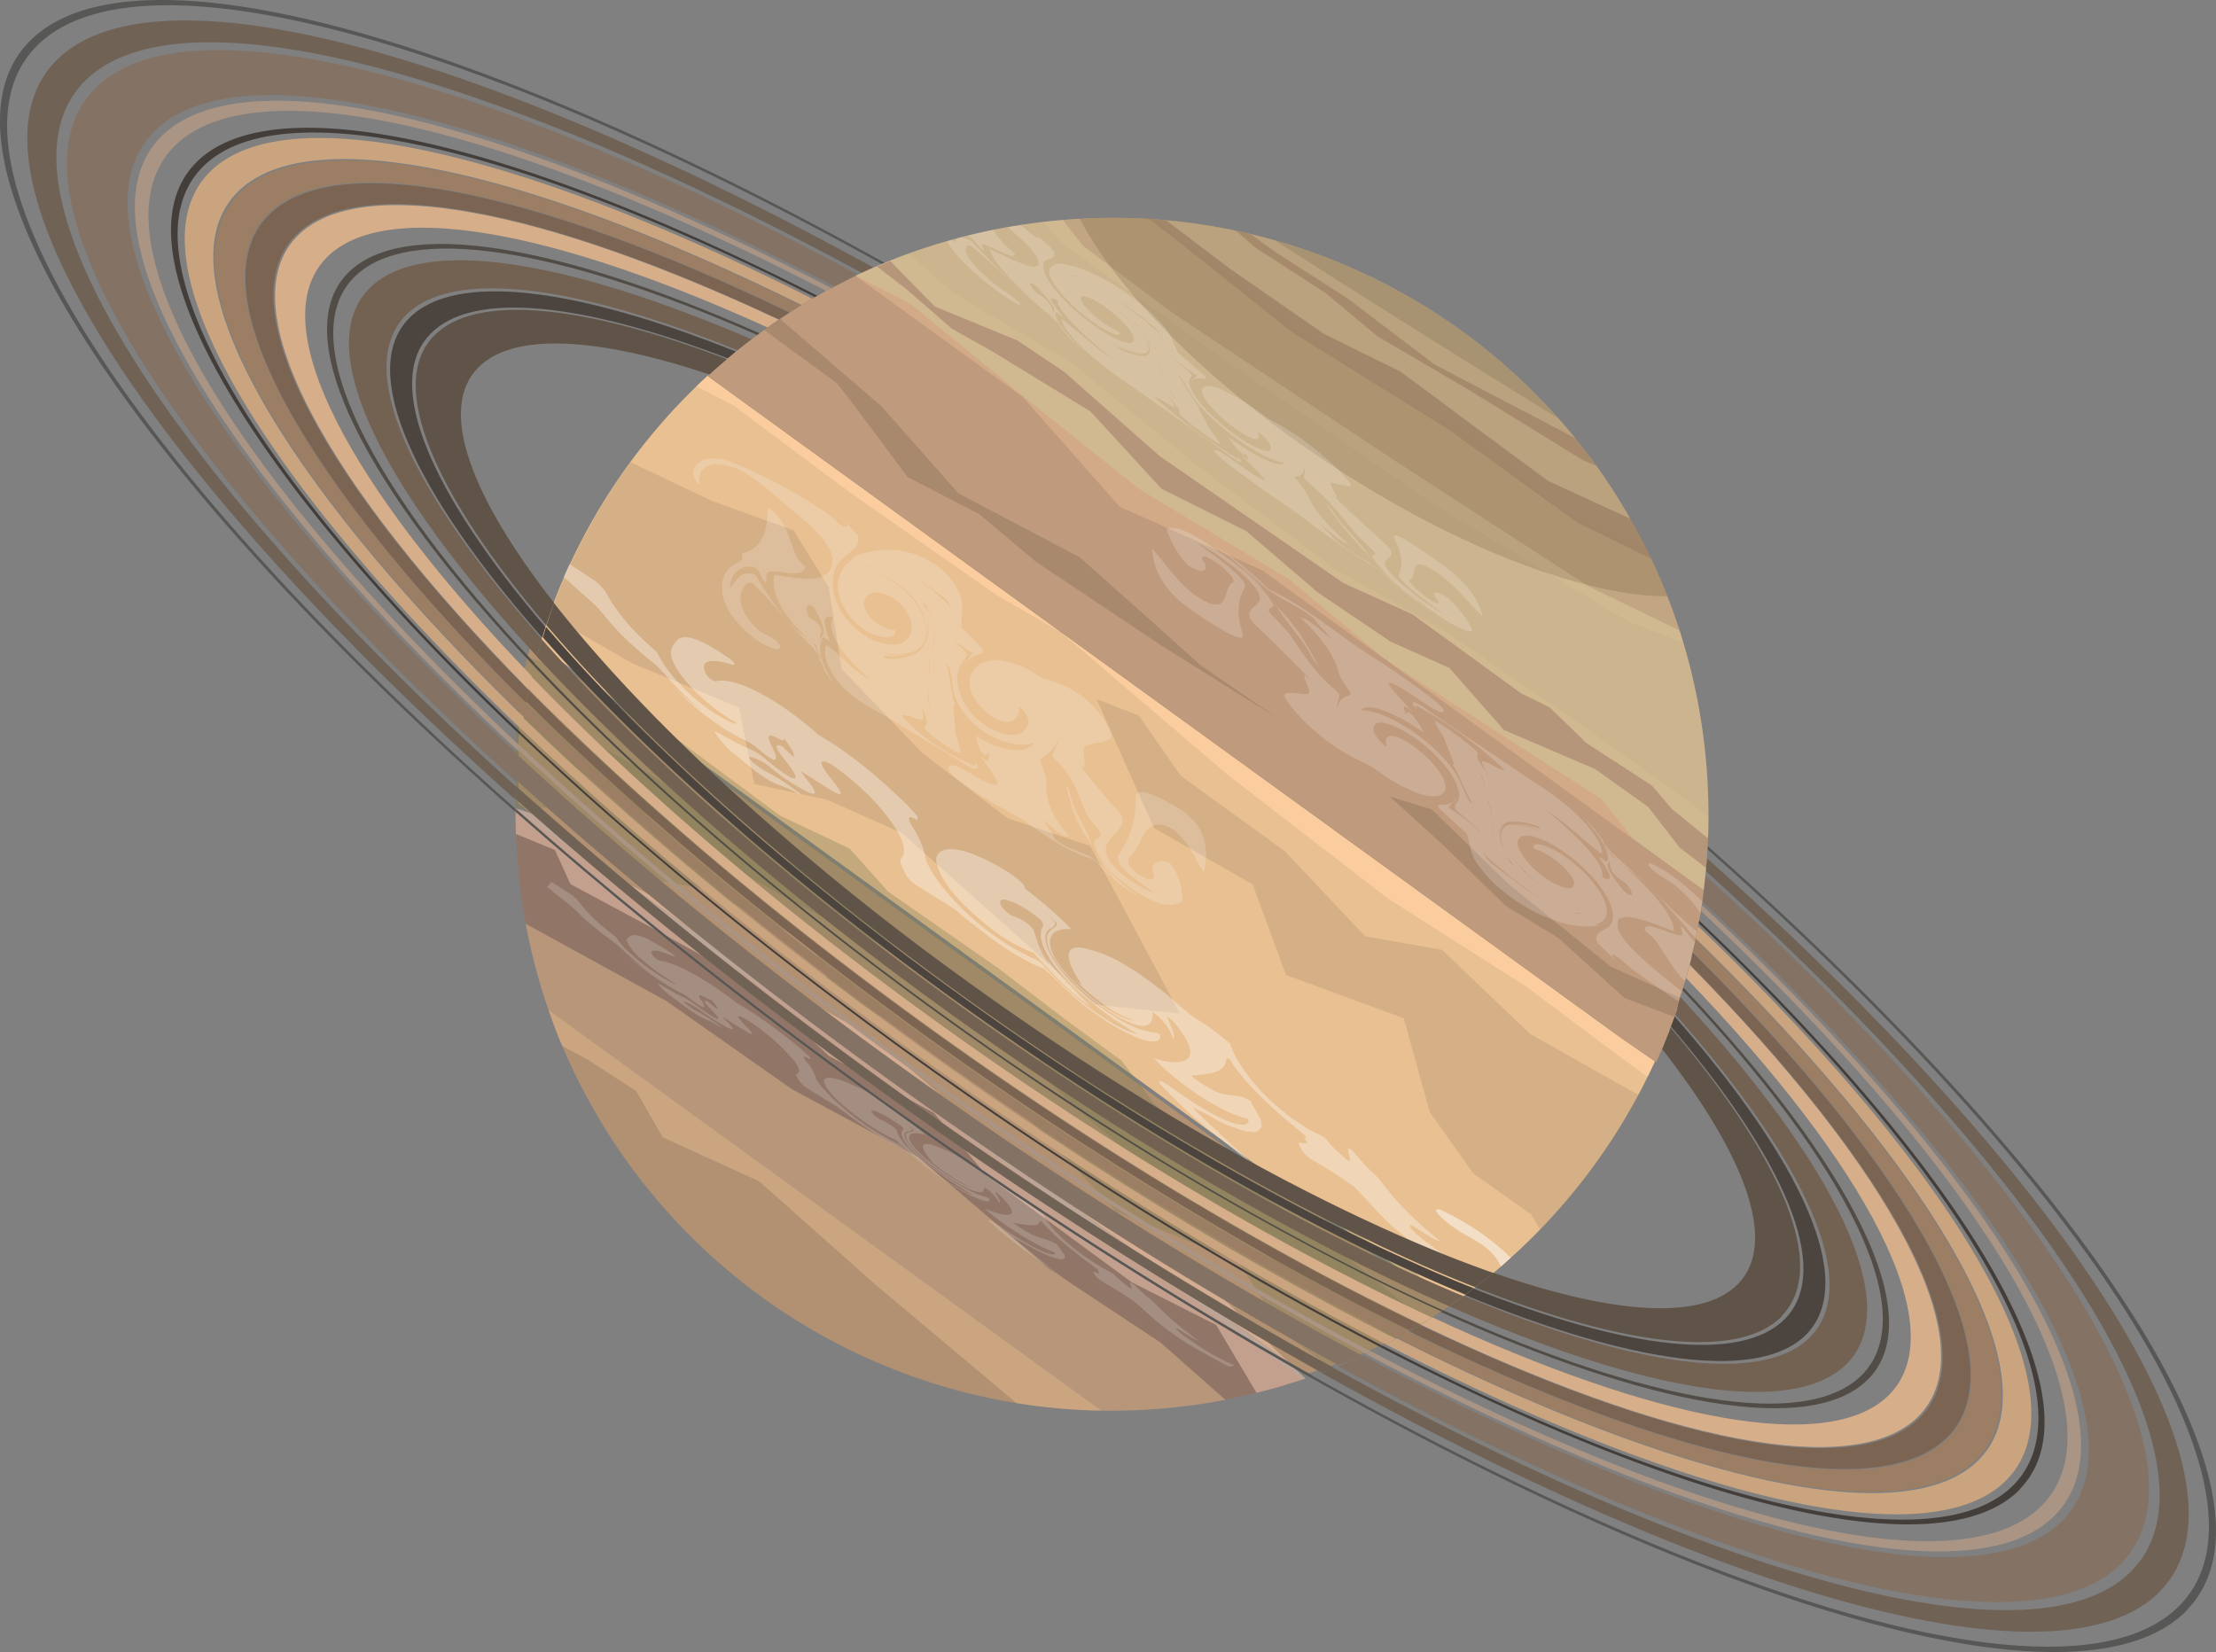 <?xml version="1.0" encoding="UTF-8" standalone="no"?>
<svg
   xmlns:dc="http://purl.org/dc/elements/1.1/"
   xmlns:cc="http://creativecommons.org/ns#"
   xmlns:rdf="http://www.w3.org/1999/02/22-rdf-syntax-ns#"
   xmlns:svg="http://www.w3.org/2000/svg"
   xmlns="http://www.w3.org/2000/svg"
   xmlns:sodipodi="http://sodipodi.sourceforge.net/DTD/sodipodi-0.dtd"
   xmlns:inkscape="http://www.inkscape.org/namespaces/inkscape"
   sodipodi:docname="saturn.svg"
   inkscape:version="1.0 (4035a4fb49, 2020-05-01)"
   id="svg5378"
   version="1.1"
   viewBox="0 0 120.136 89.574"
   height="89.574mm"
   width="120.136mm">
  <rect x="0" y="0" width="120.136" height="89.574" fill="#808080" stroke="none"/>
  <defs
     id="defs5372" />
  <sodipodi:namedview
     inkscape:window-maximized="1"
     inkscape:window-y="-9"
     inkscape:window-x="-9"
     inkscape:window-height="1001"
     inkscape:window-width="1920"
     showgrid="false"
     inkscape:document-rotation="0"
     inkscape:current-layer="layer1"
     inkscape:document-units="mm"
     inkscape:cy="560"
     inkscape:cx="400"
     inkscape:zoom="0.33830645"
     inkscape:pageshadow="2"
     inkscape:pageopacity="0.0"
     borderopacity="1.0"
     bordercolor="#666666"
     pagecolor="#ffffff"
     id="base" />
  <g
     id="layer1"
     inkscape:groupmode="layer"
     inkscape:label="Layer 1">
	 <style id="style2">.cls-1{fill:none}.cls-5{fill:#fff}.cls-12{fill:#575756}.cls-14{fill:#ca9e67}.cls-49{fill:#827965}.cls-50{fill:#b29072}.cls-52{fill:#e8c091}.cls-53{fill:#facc9e}.cls-56{fill:#9e8066}.cls-64{fill:#7a7b52}.cls-74{fill:#706355}.cls-75{fill:#847364}.cls-76{fill:#aa9484}.cls-77{fill:#443e3b}.cls-78{fill:#c9a47f}.cls-79{fill:#9b7e64}.cls-80{fill:#7c6452}.cls-81{fill:#d6ae8a}.cls-82{fill:#514d46}.cls-83{fill:#736152}.cls-84{fill:#4c453f}.cls-85{fill:#605448}.cls-105{fill:#959384}.cls-106{fill:#6e6d60}.cls-109{fill:#b2b2b2}.cls-127{fill:#b64435}.cls-148{fill:#41692a}.cls-224{fill:#ab5c41}.cls-226{fill:#502a1f}.cls-241{fill:#715c47}.cls-248{fill:#c2d2ee}.cls-250{fill:#bf9b7b}.cls-252{fill:#6e604f}.cls-262{fill:#ffe2b4}.cls-270{fill:#c7c6c6}.cls-360{fill:#a5b3b8}.cls-361{fill:#939b9e}.cls-366{fill:#e08f73}.cls-368{fill:#fde4d8}.cls-373{fill:#bf9a7c}.cls-380{fill:#a4846b}.cls-383{fill:#887467}.cls-384{fill:#967a60}.cls-394{fill:#5cb4e5}.cls-398{fill:#366584}.cls-424{fill:#7a5a52}</style>
    <path
       style="fill:#827965;stroke-width:0.265"
       id="path971"
       d="m 78.585,70.813 -0.016,0.013 -0.265,0.169 -0.074,0.053 -0.045,0.029 -0.029,0.018 h -0.016 l -0.026,0.018 -0.053,0.034 -0.064,0.042 -0.124,0.079 -0.108,0.071 -0.106,0.069 -0.093,0.058 -0.069,0.042 h -0.018 l -0.021,0.016 -0.04,0.024 -0.018,0.013 h -0.016 l -0.101,0.064 -0.045,0.026 -0.032,0.021 -0.034,0.018 -0.069,0.045 -0.069,0.04 -0.026,0.016 h -0.021 l -0.026,0.013 -0.156,0.095 h -0.016 l -0.127,0.077 h -0.016 l -0.045,0.026 -0.119,0.069 -0.045,0.026 -0.021,0.013 -0.05,0.029 -0.056,0.032 -0.042,0.024 -0.151,0.085 h -0.021 l -0.13,0.071 -0.04,0.021 -0.103,0.058 -0.026,0.013 -0.034,0.018 -0.066,0.037 -0.037,0.021 -0.037,0.018 -0.108,0.058 -0.053,0.029 -0.032,0.016 -0.032,0.016 -0.106,0.056 -0.116,0.061 -0.101,0.05 -0.053,0.029 -0.034,0.016 -0.053,0.026 -0.05,0.026 -0.209,0.103 -0.235,0.116 -0.045,0.021 -0.082,0.04 -0.093,0.045 h -0.021 l -0.037,0.016 -0.05,0.024 a 0.217,0.217 0 0 1 -0.05,0.024 l -0.071,0.034 -0.056,0.026 -0.029,0.013 -0.066,0.029 -0.048,0.021 -0.032,0.016 -0.061,0.026 -0.071,0.034 -0.064,0.026 -0.058,0.026 h -0.042 l -0.053,0.024 -0.119,0.053 h -0.021 l -0.034,0.013 a 0.32,0.32 0 0 1 -0.053,0.024 l -0.061,0.026 -0.114,0.05 -0.048,0.018 h -0.018 l -0.066,0.029 -0.058,0.024 h -0.077 l -0.045,0.018 -0.029,0.013 -0.037,0.013 -0.161,0.066 -0.077,0.032 -0.079,0.032 h -0.016 l -0.069,0.029 -0.042,0.016 -0.124,0.048 -0.074,0.029 -0.05,0.018 h -0.016 l -0.146,0.056 -0.048,0.018 h -0.026 l -0.265,0.095 -0.183,0.064 -0.164,0.061 -0.175,0.058 -0.05,0.018 -0.146,0.05 -2.246,-1.63 -1.085,-0.794 -1.027,-0.746 -2.397,-1.738 -6.773,-4.908 -4.233,-3.061 -10.488,-7.599 -4.233,-3.072 -6.776,-4.911 -3.424,-2.482 v -0.587 a 0.646,0.646 0 0 1 0,-0.071 v -0.034 a 0.32,0.32 0 0 1 0,-0.05 v -0.056 a 0.201,0.201 0 0 1 0,-0.04 v -0.193 a 0.743,0.743 0 0 0 0,-0.077 v -0.423 a 0.265,0.265 0 0 0 0,-0.045 v -0.056 a 0.108,0.108 0 0 0 0,-0.029 0.05,0.05 0 0 1 0,-0.021 v -0.18 a 0.09,0.09 0 0 1 0,-0.026 v -0.474 a 0.082,0.082 0 0 0 0,-0.026 v -0.127 a 0.394,0.394 0 0 1 0,-0.056 v -0.146 a 0.201,0.201 0 0 1 0,-0.04 v -0.082 a 0.074,0.074 0 0 1 0,-0.024 0.098,0.098 0 0 1 0,-0.029 v -0.325 a 0.045,0.045 0 0 1 0,-0.018 v -0.085 a 0.074,0.074 0 0 1 0,-0.024 0.101,0.101 0 0 1 0,-0.026 0.045,0.045 0 0 1 0,-0.018 v -0.124 c 0,-0.032 0,-0.095 0.019,-0.14 0.019,-0.045 0,-0.103 0.019,-0.156 v -0.235 a 0.36,0.36 0 0 0 0,-0.053 v -0.164 a 0.074,0.074 0 0 0 0,-0.024 v -0.484 l 0.024,-0.143 v -0.04 c 0,-0.013 0.016,-0.085 0.021,-0.13 0.016,-0.093 0.034,-0.188 0.05,-0.28 l 0.016,-0.085 0.024,-0.116 a 0.04,0.04 0 0 1 0,-0.018 v -0.042 a 0.114,0.114 0 0 1 0,-0.029 v -0.024 a 0.489,0.489 0 0 1 0,-0.061 v -0.071 l 0.016,-0.071 a 0.312,0.312 0 0 1 0,-0.053 0.41,0.41 0 0 1 0,-0.056 0.019,0.019 0 0 1 0,-0.013 c 0,0 0.013,-0.064 0.019,-0.098 a 0.529,0.529 0 0 0 0,-0.069 c 0,-0.018 0,-0.037 0.013,-0.053 0.013,-0.016 0.016,-0.087 0.026,-0.13 0.011,-0.042 0,-0.066 0.021,-0.098 0.021,-0.032 0,-0.058 0.019,-0.087 0.019,-0.029 0,0 0,-0.018 v -0.064 l 0.048,-0.214 0.016,-0.066 v -0.013 c 0,-0.013 0,0 0,0 0,-0.026 0,-0.053 0.019,-0.079 l 0.016,-0.077 a 0.05,0.05 0 0 0 0,-0.018 0.034,0.034 0 0 0 0,-0.016 c 0,-0.048 0.024,-0.098 0.037,-0.148 0.013,-0.05 0,-0.048 0.019,-0.074 0.019,-0.026 0.034,-0.135 0.05,-0.204 a 0.064,0.064 0 0 0 0,-0.021 0.661,0.661 0 0 1 0.019,-0.069 l 0.032,-0.122 a 0.423,0.423 0 0 1 0,-0.056 c 0.032,-0.119 0.064,-0.238 0.098,-0.36 l 0.056,-0.201 c 0,-0.018 0,-0.04 0.019,-0.061 0.019,-0.069 0.04,-0.135 0.058,-0.204 l 0.016,-0.056 1.304,0.945 0.146,0.106 0.341,0.243 2.069,1.503 0.325,0.235 4.921,3.567 24.421,17.698 3.903,2.828 0.9,0.654 0.156,0.114 1.003,0.728 3.921,2.842 0.325,0.238 1.164,0.844 0.905,0.654 0.339,0.246 z"
       class="cls-49" />
    <path
       style="fill:#b29072;stroke-width:0.265"
       id="path973"
       d="m 78.585,70.813 -0.016,0.013 -0.265,0.169 -0.074,0.053 -0.032,0.021 -0.029,0.018 h -0.016 l -0.026,0.018 -0.053,0.034 -0.064,0.042 -0.124,0.079 -0.108,0.071 -0.106,0.069 -0.09,0.056 -0.032,0.021 -0.037,0.021 h -0.018 l -0.021,0.016 -0.04,0.024 -0.018,0.013 h -0.016 l -0.101,0.064 -0.045,0.026 -0.032,0.021 -0.034,0.018 -0.069,0.045 -0.069,0.04 -0.026,0.016 h -0.021 l -0.026,0.013 -0.156,0.095 h -0.016 l -0.127,0.077 -0.053,0.029 -0.119,0.069 -0.045,0.026 -0.021,0.013 -0.05,0.029 -0.056,0.032 -0.042,0.024 -0.048,0.026 -0.079,0.048 h -0.045 l -0.093,0.053 -0.037,0.018 -0.04,0.021 -0.103,0.058 -0.026,0.013 -0.034,0.018 -0.103,0.058 -0.037,0.018 -0.161,0.087 -0.032,0.016 -0.032,0.016 -0.106,0.056 -0.116,0.061 -0.101,0.05 -0.053,0.029 -0.034,0.016 -0.053,0.026 -0.05,0.026 -0.209,0.103 -0.235,0.116 -0.045,0.021 -0.066,0.034 h -0.016 l -0.042,0.021 -0.05,0.024 h -0.021 l -0.037,0.016 -0.05,0.024 -0.05,0.024 -0.114,0.053 -0.029,0.013 -0.066,0.029 -0.048,0.021 -0.04,0.018 -0.053,0.024 -0.071,0.034 -0.064,0.026 -0.058,0.026 -0.026,0.013 h -0.016 l -0.053,0.024 -0.106,0.045 h -0.021 l -0.034,0.013 a 0.32,0.32 0 0 1 -0.053,0.024 l -0.061,0.026 -0.114,0.05 -0.048,0.018 h -0.018 l -0.066,0.029 -0.058,0.024 h -0.077 l -0.074,0.032 -0.037,0.013 c -0.05,0.024 -0.103,0.042 -0.156,0.064 l -0.077,0.032 -0.079,0.032 h -0.016 l -0.069,0.029 -0.042,0.016 -0.124,0.048 -0.074,0.029 -0.05,0.018 h -0.016 l -0.146,0.056 -0.048,0.018 h -0.026 l -0.265,0.095 -0.183,0.064 -0.164,0.061 -0.175,0.058 -0.05,0.018 -0.146,0.05 -2.246,-1.63 -1.085,-0.794 -1.027,-0.746 -2.397,-1.738 -6.773,-4.908 -4.233,-3.061 -10.488,-7.599 -4.233,-3.072 -6.776,-4.911 -3.424,-2.482 v -0.587 a 0.646,0.646 0 0 1 0,-0.071 v -0.034 a 0.32,0.32 0 0 1 0,-0.05 v -0.056 a 0.201,0.201 0 0 1 0,-0.04 v -0.688 a 0.265,0.265 0 0 0 0,-0.045 v -0.286 a 0.09,0.09 0 0 1 0,-0.026 v -0.474 a 0.082,0.082 0 0 0 0,-0.026 v -0.127 a 0.394,0.394 0 0 1 0,-0.056 v -0.116 a 0.074,0.074 0 0 0 0,-0.024 0.201,0.201 0 0 1 0,-0.04 0.233,0.233 0 0 1 0,-0.045 0.161,0.161 0 0 1 0,-0.037 0.074,0.074 0 0 1 0,-0.024 v -0.119 a 0.034,0.034 0 0 0 0,-0.016 v -0.22 a 0.045,0.045 0 0 1 0,-0.018 v -0.085 a 0.325,0.325 0 0 1 0,-0.05 0.045,0.045 0 0 1 0,-0.018 v -0.124 c 0,-0.032 0,-0.095 0.019,-0.14 a 0.397,0.397 0 0 1 0,-0.058 v -1.048 l 0.024,-0.143 v -0.04 c 0,-0.013 0.016,-0.085 0.021,-0.13 0.016,-0.093 0.034,-0.188 0.05,-0.28 a 0.312,0.312 0 0 1 0,-0.053 v -0.04 l 0.024,-0.116 a 0.04,0.04 0 0 1 0,-0.018 v -0.042 a 0.114,0.114 0 0 1 0,-0.029 v -0.042 c 0,-0.005 0.013,-0.077 0.021,-0.114 l 0.016,-0.071 a 0.312,0.312 0 0 1 0,-0.053 0.41,0.41 0 0 1 0,-0.056 0.019,0.019 0 0 1 0,-0.013 c 0,0 0.013,-0.064 0.019,-0.098 a 0.529,0.529 0 0 0 0,-0.069 c 0,-0.018 0,-0.037 0.013,-0.053 a 0.376,0.376 0 0 1 0,-0.053 0.5,0.5 0 0 1 0,-0.061 v -0.016 a 0.077,0.077 0 0 1 0,-0.024 l 0.016,-0.074 v -0.029 c 0,-0.011 0,-0.04 0.013,-0.058 0.013,-0.018 0,0 0,-0.018 v -0.064 l 0.048,-0.214 0.016,-0.066 v -0.013 c 0,-0.013 0,0 0,0 v -0.045 a 0.22,0.22 0 0 1 0,-0.04 l 0.016,-0.077 a 0.05,0.05 0 0 0 0,-0.018 0.034,0.034 0 0 0 0,-0.016 v -0.021 c 0,-0.042 0.019,-0.085 0.029,-0.127 0.011,-0.042 0,-0.032 0,-0.048 0.021,-0.077 0.04,-0.153 0.058,-0.23 l 0.024,-0.087 v -0.026 l 0.026,-0.098 v -0.056 c 0.032,-0.119 0.064,-0.238 0.098,-0.36 l 0.056,-0.201 c 0,-0.018 0,-0.04 0.019,-0.061 0.019,-0.069 0.04,-0.135 0.058,-0.204 l 0.016,-0.056 1.304,0.945 0.146,0.106 0.341,0.243 2.069,1.503 0.325,0.235 4.921,3.567 24.421,17.698 3.903,2.828 0.9,0.654 0.156,0.114 1,0.728 3.921,2.842 0.325,0.238 1.164,0.844 0.905,0.654 0.339,0.246 z"
       class="cls-50" />
    <path
       id="path975"
       d="m 70.629,74.793 -0.066,0.021 q -1.151,0.386 -2.336,0.683 l -0.066,0.018 h -0.042 c -0.556,0.14 -1.119,0.265 -1.685,0.373 -0.265,0.05 -0.529,0.098 -0.794,0.143 l -0.103,0.016 q -0.926,0.151 -1.868,0.251 c -0.265,0.026 -0.513,0.05 -0.773,0.071 l -0.228,0.018 q -1.495,0.111 -2.969,0.085 l -2.461,-1.783 -27.498,-19.92 q -0.484,-1.392 -0.844,-2.847 l -0.053,-0.222 q -0.191,-0.794 -0.341,-1.606 c -0.061,-0.331 -0.116,-0.664 -0.169,-0.997 l -0.016,-0.103 q -0.106,-0.725 -0.188,-1.463 c -0.037,-0.368 -0.069,-0.733 -0.095,-1.098 v -0.069 c -0.026,-0.381 -0.045,-0.759 -0.058,-1.138 -0.013,-0.378 -0.021,-0.794 -0.019,-1.188 v -0.175 l 3.424,2.482 6.776,4.911 4.233,3.072 10.488,7.599 4.233,3.061 6.773,4.908 2.381,1.738 1.029,0.746 1.085,0.794 z"
       style="fill:#917668;stroke-width:0.265" />
    <path
       style="fill:#b29072;stroke-width:0.265"
       id="path977"
       d="m 59.696,76.481 h -0.127 a 32.279,32.279 0 0 1 -4.464,-0.405 q -1.058,-0.169 -2.08,-0.407 A 32.406,32.406 0 0 1 30.486,56.719 c -0.265,-0.598 -0.487,-1.206 -0.704,-1.826 l -0.042,-0.122 27.495,19.928 z"
       class="cls-50" />
    <path
       style="fill:#e8c091;stroke-width:0.265"
       id="path979"
       d="m 89.697,57.595 c -0.077,0.167 -0.153,0.331 -0.233,0.495 -0.048,0.103 -0.098,0.204 -0.148,0.304 -0.161,0.328 -0.328,0.654 -0.5,0.974 a 32.475,32.475 0 0 1 -5.329,7.303 q -0.765,0.794 -1.587,1.529 -0.265,0.243 -0.529,0.476 l -0.405,0.344 -0.206,0.169 -0.026,0.021 -0.206,0.167 c -0.034,0.026 -0.066,0.056 -0.101,0.079 l -0.048,0.04 -0.093,0.074 -0.074,0.058 -0.217,0.167 -0.071,0.056 -0.146,0.108 -0.061,0.048 -0.172,0.127 -0.074,0.056 -0.079,0.058 -0.018,0.013 c -0.114,0.085 -0.23,0.167 -0.347,0.249 l -0.098,0.071 -0.127,0.09 -0.138,0.093 -0.045,0.032 -3.175,-2.305 -0.341,-0.246 -0.905,-0.654 -1.164,-0.844 -0.325,-0.238 -3.921,-2.842 -1,-0.728 -0.156,-0.114 -0.902,-0.654 -3.903,-2.828 -24.421,-17.698 -4.921,-3.567 -0.325,-0.235 -2.069,-1.503 -0.339,-0.243 -0.146,-0.106 -1.304,-0.945 0.016,-0.053 -0.019,-0.103 v -0.024 c 0.019,-0.069 0.04,-0.135 0.061,-0.204 a 0.169,0.169 0 0 0 0,-0.018 l 0.029,-0.093 c 0.016,-0.048 0.029,-0.095 0.045,-0.14 0.016,-0.045 0.024,-0.077 0.034,-0.114 l 0.042,-0.13 c 0,-0.04 0.026,-0.077 0.037,-0.116 a 0.595,0.595 0 0 0 0.021,-0.064 c 0,-0.026 0.019,-0.056 0.029,-0.085 l 0.114,-0.333 0.071,-0.204 0.09,-0.249 a 0.132,0.132 0 0 1 0,-0.034 c 0.026,-0.077 0.056,-0.153 0.085,-0.23 v -0.016 c 0.016,-0.045 0.034,-0.09 0.05,-0.132 0.18,-0.474 0.37,-0.945 0.572,-1.408 q 0.151,-0.349 0.31,-0.691 a 32.501,32.501 0 0 1 6.877,-9.668 l 0.183,-0.177 0.4,-0.376 19.158,13.885 30.266,21.918 z"
       class="cls-52" />
    <path
       style="fill:#facc9e;stroke-width:0.265"
       id="path981"
       d="m 90.245,56.322 c 0,0.037 -0.029,0.074 -0.045,0.111 l -0.079,0.193 v 0.016 l -0.074,0.177 c -0.029,0.066 -0.056,0.13 -0.085,0.193 -0.085,0.193 -0.169,0.386 -0.265,0.577 -0.095,0.191 -0.153,0.331 -0.233,0.495 -0.048,0.103 -0.098,0.204 -0.148,0.304 l -1.574,-1.143 -0.556,-0.418 -4.405,-3.302 -7.554,-4.815 -8.731,-6.744 -8.996,-7.697 -3.485,-2.011 -7.938,-5.556 -6.279,-4.694 -2.035,-1.058 0.183,-0.177 0.4,-0.376 0.196,-0.18 0.079,-0.071 0.103,-0.093 0.124,-0.108 0.191,-0.169 0.185,-0.159 0.058,-0.05 0.148,-0.127 0.265,-0.228 6.022,5.472 6.935,5.556 6.453,3.588 5.466,4.985 6.826,4.546 5.982,5.027 5.715,3.376 4.276,3.286 0.99,0.442 z"
       class="cls-53" />
    <path
       id="path983"
       d="m 63.959,54.962 -3.998,-0.437 -0.209,-0.021 -0.159,-0.018 -0.119,-0.013 -0.18,-0.018 -1.439,-1.286 -0.421,-0.376 -3.44,-3.082 -3.125,-2.783 -0.699,-0.622 -1.27,-1.132 -0.238,-0.108 -3.836,-1.707 -1.46,-0.315 -0.225,-0.048 -2.249,-0.489 -0.172,-0.857 -0.212,-1.058 -0.082,-0.415 -0.362,-1.812 -2.521,-1.045 -0.736,-0.304 -0.529,-0.22 -2.032,-0.844 -4.45,-2.572 c 0.249,-0.701 0.529,-1.389 0.815,-2.069 q 0.151,-0.349 0.31,-0.691 a 32.504,32.504 0 0 1 3.273,-5.556 l 4.416,2.103 4.411,1.587 1.908,3.085 0.704,4.434 4.334,4.527 4.657,3.567 4.477,1.503 2.069,3.847 2.339,4.389 z"
       class="cls-56"
       style="opacity:0.26;fill:#9e8066;stroke-width:0.265" />
    <path
       id="path989"
       d="m 88.83,59.368 a 32.475,32.475 0 0 1 -5.329,7.303 l -0.492,-0.823 -3.101,-2.199 -0.042,-0.029 -2.355,-3.328 -1.408,-5.083 -6.382,-2.342 -1.812,-4.913 -2.532,-1.447 -0.905,-0.516 -1.9,-1.085 -0.058,-0.132 -0.794,-1.762 -2.27,-5.106 2.294,0.897 2.262,3.252 5.654,4.104 4.352,4.609 4.167,0.736 4.763,4.548 3.268,1.852 z"
       class="cls-56"
       style="opacity:0.26;fill:#9e8066;stroke-width:0.265" />
    <path
       id="path995"
       d="m 80.739,69.197 -0.026,0.021 -0.206,0.167 c -0.032,0.026 -0.066,0.056 -0.101,0.079 l -0.048,0.04 a 11.665,11.665 0 0 1 -1.347,-0.677 c -0.407,-0.228 -0.672,-0.36 -0.942,-0.508 a 13.065,13.065 0 0 1 -1.696,-1.101 q -0.347,-0.265 -0.699,-0.564 l -0.056,-0.048 c -0.945,-0.823 -1.437,-1.519 -2.246,-2.289 -0.294,-0.209 -0.593,-0.41 -0.892,-0.606 -0.45,-0.294 -0.908,-0.574 -1.368,-0.836 a 1.775,1.775 0 0 1 -0.529,-0.505 c -0.116,-0.225 -0.265,-0.463 -0.066,-0.415 0.243,0.069 0.529,0.111 0.18,-0.241 0.095,0.037 0.082,-0.026 0.101,-0.05 a 1.357,1.357 0 0 0 -0.307,-0.312 c -1.606,-1.299 -3.077,-2.699 -3.826,-3.913 -0.087,-0.061 -0.191,-0.085 -0.172,-0.032 -0.077,0.794 -0.942,0.823 -1.852,0.908 -0.196,0.016 0.865,0.688 1.323,0.892 0.733,0.31 0.955,0.018 1.778,0.452 a 0.429,0.429 0 0 1 0.138,0.209 c 0.132,0.225 0.265,0.455 0.378,0.672 a 0.937,0.937 0 0 1 0.138,0.55 c -0.042,0.132 -0.151,0.196 -0.265,0.265 -0.114,0.069 -0.299,0 -0.437,0 -0.251,0 -0.646,-0.185 -0.992,-0.288 -0.619,-0.22 -1.408,-0.775 -2.027,-0.995 q 0.246,0.265 0.529,0.529 c 0.794,0.743 1.587,1.482 2.381,2.212 l 0.077,0.071 0.706,0.635 c 0.206,0.185 0.413,0.368 0.622,0.548 -0.235,-0.188 -0.466,-0.381 -0.699,-0.574 l -0.931,-0.778 -0.675,-0.556 -0.606,-0.484 c -0.265,-0.198 -0.529,-0.397 -0.775,-0.609 a 21.73,21.73 0 0 1 -1.728,-1.587 q -0.265,-0.265 -0.529,-0.548 c -0.13,-0.122 -0.225,-0.235 -0.198,-0.265 0,-0.175 0.529,0.198 0.794,0.392 1.527,1.09 3.352,2.188 3.969,1.868 0.045,-0.056 0.135,-0.095 0.018,-0.265 -1.169,-0.265 -2.982,-1.36 -4.421,-2.646 -0.238,-0.212 -0.458,-0.426 -0.646,-0.63 1.614,0.503 2.683,0.146 1.386,-1.558 a 2.339,2.339 0 0 0 -0.669,-0.704 c 0.114,0.402 0.474,0.958 0.333,1.217 a 2.884,2.884 0 0 0 -1.122,-1.458 c 0.048,0.646 -0.28,1.148 -1.852,0.265 a 10.268,10.268 0 0 1 -1.058,-0.685 11.377,11.377 0 0 1 -2.043,-1.926 c -0.22,-0.265 -0.31,-0.463 -0.484,-0.709 a 2.312,2.312 0 0 1 -0.28,-0.736 1.423,1.423 0 0 1 0,-0.4 c 0.098,-0.127 0.159,-0.286 0.325,-0.362 a 0.32,0.32 0 0 0 0.198,-0.291 c -0.146,-0.122 -0.299,-0.246 -0.46,-0.37 0.132,0.119 0.265,0.235 0.373,0.352 a 0.365,0.365 0 0 1 -0.228,0.31 c -0.82,0.368 0.069,2.201 2.246,3.945 l 0.228,0.175 c 0.14,0.106 0.265,0.206 0.429,0.315 0.36,0.241 0.728,0.471 1.058,0.661 0.265,0.14 0.442,0.212 0.667,0.312 a 3.76,3.76 0 0 0 1.085,0.249 0.894,0.894 0 0 1 0.209,0.124 c 0.066,1.013 -2.527,-0.265 -4.305,-1.744 -0.743,-0.611 -1.291,-1.238 -2.024,-1.852 -0.23,-0.087 -0.468,-0.191 -0.733,-0.32 a 12.713,12.713 0 0 1 -1.22,-0.704 31.721,31.721 0 0 1 -2.887,-2.207 c -0.238,-0.153 -0.468,-0.294 -0.699,-0.437 -0.463,-0.286 -0.926,-0.577 -1.402,-0.886 a 1.717,1.717 0 0 1 -0.587,-0.656 c -0.082,-0.167 -0.138,-0.312 -0.206,-0.46 a 0.352,0.352 0 0 1 0.101,-0.418 c 0.169,-0.28 0.037,-0.781 -0.315,-1.386 -0.616,-1.058 -1.908,-2.437 -3.44,-3.514 a 1.516,1.516 0 0 0 -0.434,-0.225 c -0.111,-0.013 -0.225,-0.026 -0.222,0.05 0.04,0.418 0.958,1.278 1.042,1.638 0.085,0.36 -1.463,-0.781 -2.18,-1.188 0.302,0.474 1.392,1.587 0.349,1.119 a 10.271,10.271 0 0 1 -1.937,-1.281 2.998,2.998 0 0 0 -0.886,-0.529 c -0.365,-0.13 -0.389,-0.018 -0.095,0.228 a 6.085,6.085 0 0 0 0.579,0.431 c 0.132,0.064 0.265,0.143 0.349,0.177 a 11.525,11.525 0 0 1 1.323,0.86 c 0.119,0.087 0.201,0.153 0.265,0.198 0.196,0.164 0.032,0.09 -0.22,-0.048 a 5.472,5.472 0 0 0 -0.863,-0.389 2.559,2.559 0 0 1 -0.497,-0.22 6.903,6.903 0 0 1 -1.058,-0.738 c -0.376,-0.304 -0.738,-0.627 -1.124,-0.918 a 2.278,2.278 0 0 1 -0.336,-0.352 5.821,5.821 0 0 1 -0.394,-0.489 c -0.114,-0.156 -0.145,-0.251 0.109,-0.114 a 13.359,13.359 0 0 0 1.535,0.807 l 0.074,0.032 a 3.146,3.146 0 0 1 0.902,0.558 c 0.529,0.437 1.543,1.254 1.656,1.029 0.13,-0.325 -1.638,-1.971 -0.794,-1.736 0.103,0.024 0.421,0.4 0.688,0.606 0.143,-0.185 -0.357,-0.72 -0.529,-1.058 0.169,0.407 -0.447,-0.053 -0.661,-0.087 -0.513,-0.048 0.421,1.027 0.214,1.294 -0.098,0.127 -0.651,-0.339 -0.995,-0.627 a 3.135,3.135 0 0 0 -0.659,-0.421 l -0.172,-0.087 a 8.731,8.731 0 0 1 -0.915,-0.508 15.494,15.494 0 0 1 -2.789,-2.289 16.447,16.447 0 0 0 1.587,1.323 15.745,15.745 0 0 1 -1.873,-1.81 l -0.431,-0.476 a 4.413,4.413 0 0 0 -0.434,-0.394 c -0.265,-0.206 -0.505,-0.415 -0.746,-0.624 a 13.798,13.798 0 0 1 -1.852,-1.9 7.128,7.128 0 0 0 -0.757,-0.794 q -0.839,-0.736 -1.442,-1.294 0.151,-0.349 0.31,-0.691 0.587,0.373 1.355,0.889 a 2.236,2.236 0 0 1 0.669,0.736 10.181,10.181 0 0 0 1.828,2.326 c 0.265,0.265 0.569,0.545 0.878,0.807 a 6.712,6.712 0 0 0 1.156,1.635 9.623,9.623 0 0 0 2.836,2.172 c 0.103,0.024 0.265,0.119 0.299,0.085 0.082,-0.029 -0.135,-0.14 -0.22,-0.188 a 10.56,10.56 0 0 1 -2.18,-1.765 c -0.616,-0.659 -1.027,-1.299 -1.117,-1.752 a 0.881,0.881 0 0 1 0.241,-0.714 1.011,1.011 0 0 1 0.243,-0.222 c 0.265,-0.108 0.648,-0.053 1.307,0.265 0.241,0.122 0.463,0.249 0.683,0.384 0.22,0.135 0.442,0.286 0.68,0.45 a 0.974,0.974 0 0 1 0.286,0.265 c 0.021,0.127 -0.175,0.069 -0.37,0 -0.863,-0.222 -1.587,-0.217 -1.154,0.624 a 1.381,1.381 0 0 0 0.241,0.241 c 0.122,0.077 0.265,0.13 0.28,0.106 1.109,-0.251 3.495,1.058 5.556,2.91 0.265,0.161 0.529,0.325 0.794,0.487 a 23.238,23.238 0 0 1 2.381,1.812 c 0.28,0.241 0.558,0.489 0.812,0.725 0.254,0.235 0.577,0.529 0.852,0.815 a 6.17,6.17 0 0 1 0.476,0.529 0.31,0.31 0 0 1 0.045,0.265 c -0.635,-0.407 -0.474,0 -0.288,0.323 a 4.514,4.514 0 0 1 0.677,1.468 c 0.037,0.14 0.066,0.278 0.093,0.415 a 4.71,4.71 0 0 0 0.333,0.627 c 0.818,1.323 2.463,2.971 4.413,4.106 a 11.808,11.808 0 0 0 1.177,0.598 1.408,1.408 0 0 1 0.389,0.286 c 1.299,1.466 3.659,3.44 5.165,3.776 a 18.558,18.558 0 0 1 -3.876,-2.945 8.411,8.411 0 0 1 -0.72,-0.857 c -0.696,-0.982 -0.794,-1.646 -0.556,-2.056 0.045,-0.175 -0.074,-0.31 -0.241,-0.447 -0.265,-0.206 -0.529,-0.4 -0.794,-0.553 a 3.704,3.704 0 0 0 -0.997,-0.439 c -0.222,-0.026 -0.341,0.048 -0.265,0.265 a 1.566,1.566 0 0 0 0.347,0.415 1.035,1.035 0 0 0 0.323,0.212 2.469,2.469 0 0 1 0.921,0.511 0.794,0.794 0 0 1 0.198,0.246 c 0.212,0.587 0.291,1.114 0.863,1.868 -0.085,-0.286 -0.402,-0.661 -0.484,-0.947 a 5.633,5.633 0 0 0 0.976,1.413 c 0.529,0.601 1.177,1.233 1.794,1.852 -1.323,-0.889 -2.249,-1.963 -3.133,-2.942 -0.233,-0.09 -0.508,-0.209 -0.77,-0.339 a 9.12,9.12 0 0 1 -1.241,-0.757 16.166,16.166 0 0 1 -1.722,-1.463 c -0.172,-0.172 -0.336,-0.352 -0.5,-0.529 a 5.223,5.223 0 0 1 -0.921,-1.4 c -0.026,-0.087 -0.056,-0.183 -0.079,-0.265 a 1.016,1.016 0 0 1 -0.053,-0.421 c 0.132,-0.487 0.762,-0.593 1.783,-0.265 a 10.414,10.414 0 0 1 2.019,1.005 4.374,4.374 0 0 1 0.91,0.706 c 0.098,0.111 0.071,0.222 0.148,0.28 0.611,0.468 1.199,0.955 1.736,1.447 0.265,0.243 0.513,0.484 0.725,0.717 -1.519,-0.159 -1.815,1.164 0.759,3.416 a 10.901,10.901 0 0 0 0.863,0.688 6.125,6.125 0 0 0 0.873,0.529 2.521,2.521 0 0 0 0.966,0.323 5.342,5.342 0 0 1 -1.63,-0.828 9.525,9.525 0 0 1 -1.659,-1.442 3.088,3.088 0 0 0 0.407,0.336 c -0.794,-1.159 -1.122,-2.162 -0.013,-2.024 a 7.07,7.07 0 0 1 2.492,1.024 c 0.246,0.153 0.452,0.265 0.691,0.442 0.572,0.41 1.106,0.794 1.627,1.246 l 0.146,0.127 c 0.497,0.445 0.794,0.683 1.024,0.87 a 15.171,15.171 0 0 1 1.267,0.855 c 0.265,0.201 0.529,0.415 0.794,0.64 0.381,1.214 1.937,3.286 4.329,4.675 0.265,0.143 0.529,0.265 0.794,0.405 a 7.654,7.654 0 0 0 1.236,1.233 c 0.198,0.135 0.13,0 0.119,-0.077 0.032,-0.122 -0.095,-0.349 -0.09,-0.511 0.018,-0.024 0,-0.087 0.093,-0.042 a 1.781,1.781 0 0 1 0.286,0.265 9.313,9.313 0 0 0 0.931,1.011 5.215,5.215 0 0 1 0.569,0.616 14.769,14.769 0 0 0 1.656,1.852 c 0.445,0.426 0.931,0.849 1.45,1.257 -0.296,0.069 -1.516,-0.95 -1.603,-0.833 -0.14,0.183 1.013,1.035 1.789,1.569 l 0.183,0.124 a 9.869,9.869 0 0 0 1.058,0.609 l 0.529,0.249 c 0.238,0.071 0.489,0.161 0.704,0.206 z"
       class="cls-5"
       style="opacity:0.35;fill:#ffffff;stroke-width:0.265" />
    <path
       id="path1001"
       d="m 64.287,44.125 c 1.262,0.913 1.18,2.318 0.976,3.175 -0.63,-0.958 -1.124,-2.323 -2.241,-2.566 -1.117,-0.243 -1.095,1.217 -1.82,1.773 a 0.405,0.405 0 0 0 -0.024,0.265 c 0.159,0.45 0.664,0.778 1.138,0.913 0.058,0.021 0.124,0.029 0.148,0 a 0.265,0.265 0 0 0 0.079,-0.336 0.445,0.445 0 0 1 0.193,-0.616 c 0.079,-0.056 0.204,-0.029 0.315,-0.034 a 1.027,1.027 0 0 1 0.429,0.148 3.233,3.233 0 0 1 0.616,1.905 0.18,0.18 0 0 1 -0.101,0.177 c -0.939,0.55 -2.561,-0.624 -3.575,-1.466 -0.146,-0.138 -0.265,-0.265 -0.394,-0.423 a 4.445,4.445 0 0 1 -0.561,-0.86 1.156,1.156 0 0 1 -0.159,-0.495 c 0.048,-0.198 0.328,-0.235 0.352,-0.45 a 0.72,0.72 0 0 0 -0.101,-0.241 c -0.249,-0.336 -0.564,-0.627 -0.699,-0.966 -0.392,-0.929 -0.736,-2.048 -1.611,-2.807 a 0.86,0.86 0 0 1 -0.196,-0.265 c 0.09,-0.349 0.328,-0.606 0.362,-0.976 a 1.865,1.865 0 0 1 -0.818,1.037 c -0.193,0.127 -0.225,0.204 -0.201,0.265 0.156,0.402 0.37,0.826 0.325,1.162 -0.037,0.976 0.365,1.945 1.257,2.897 -0.431,0.085 -0.982,-0.558 -1.4,-0.86 a 2.297,2.297 0 0 0 0.394,0.564 c 0.124,0.167 0.146,0.37 0.265,0.492 0.609,0.476 1.307,0.603 1.939,0.955 0.55,0.315 0.844,0.918 1.384,1.294 -0.844,-0.73 -1.124,-1.672 -1.699,-2.471 -0.685,-0.979 -0.841,-1.894 -1.098,-2.818 a 1.429,1.429 0 0 1 0.246,0.529 c 0.156,0.868 0.794,1.672 1.058,2.458 0.402,1.201 1.587,2.445 2.791,3.162 a 7.472,7.472 0 0 1 -2.4,-1.9 0.643,0.643 0 0 0 -0.315,-0.198 c -1.241,-0.365 -2.334,-1.148 -3.44,-1.918 -0.733,-0.503 -1.511,-0.855 -2.289,-1.347 -0.778,-0.492 -2.185,-1.381 -1.982,-1.688 0.265,-0.442 1.5,0.68 2.381,0.934 0.124,0.026 0.304,0.029 0.265,-0.066 -0.156,-0.497 -0.64,-0.992 -0.91,-1.482 0.135,0.103 0.265,0.304 0.373,0.265 0.108,-0.04 0.056,-0.307 0.079,-0.474 -0.045,0.056 -0.079,0.146 -0.169,0.169 -0.169,0.032 -0.36,-0.376 -0.418,-0.529 a 3.99,3.99 0 0 1 -0.135,-0.529 c 1.082,0.709 2.627,1.148 3.175,0.392 -1.265,0.41 -3.27,-0.505 -4.125,-2.117 -0.405,-0.736 -0.265,-1.267 -0.468,-1.953 0,-0.048 -0.114,-0.135 -0.169,-0.201 0.246,0.794 0.212,1.492 0.489,2.297 0.024,0.064 -0.122,-0.122 -0.108,0.034 0.013,0.156 0.024,0.304 0.037,0.458 0.024,0.307 0.048,0.619 0.079,0.937 0.032,0.318 0.204,0.624 0.246,0.937 0.09,0.352 -0.46,-0.058 -0.664,-0.169 -0.204,-0.111 -0.45,-0.304 -0.664,-0.45 a 3.559,3.559 0 0 1 -0.574,-0.529 c 0,-0.032 -0.045,-0.082 -0.024,-0.111 0.307,-0.251 -0.098,-0.794 -0.153,-1.193 -0.034,0.09 0.032,0.188 0.056,0.299 0,-0.124 -0.079,-0.265 -0.09,-0.397 -0.013,0.294 0.191,0.64 0.111,0.926 v -0.045 c -0.349,0.077 -0.794,-0.278 -1.175,-0.217 0.968,1.175 2.625,2.215 3.969,2.728 0.079,0.037 0.024,-0.124 0.024,-0.217 a 0.826,0.826 0 0 1 0.124,0.214 c 0.066,0.331 -0.341,0.153 -0.587,0 -0.743,-0.489 -1.421,-0.878 -2.185,-1.336 -1.162,-0.699 -2.164,-1.323 -3.326,-1.971 -1.294,-0.757 -2.381,-2.146 -2.117,-3.191 a 0.064,0.064 0 0 1 0.077,0 c 0.812,0.587 1.442,1.405 2.334,1.852 -1.093,-0.923 -2.49,-2.434 -2.024,-3.4 -0.847,-0.22 -0.283,0.828 -0.183,1.302 -0.148,-0.045 -0.304,-0.265 -0.362,-0.188 -0.397,0.601 0,1.614 0.582,2.461 -0.664,-0.638 -0.64,-1.458 -1.204,-1.99 -1.148,-1.132 -2.003,-2.267 -3.138,-3.365 -0.328,-0.325 -0.611,0.222 -0.701,0.529 a 1.54,1.54 0 0 0 0.066,0.704 2.857,2.857 0 0 0 0.28,0.572 6.085,6.085 0 0 0 0.394,0.471 1.963,1.963 0 0 0 0.516,0.405 4.911,4.911 0 0 1 0.654,0.37 1.712,1.712 0 0 1 0.193,0.22 c 0.122,0.167 0,0.28 -0.159,0.249 -0.892,-0.206 -1.625,-0.894 -2.244,-1.587 a 3.381,3.381 0 0 1 -0.37,-0.548 3.096,3.096 0 0 1 -0.291,-0.696 2.646,2.646 0 0 1 -0.042,-0.781 1.68,1.68 0 0 1 0.18,-0.511 1.36,1.36 0 0 1 0.407,-0.426 c 0.159,-0.111 0.384,-0.167 0.487,-0.296 0.045,-0.058 -0.079,-0.32 0.069,-0.368 1.151,-0.312 1.323,-1.4 1.323,-2.484 1.013,0.654 1.169,1.799 1.561,2.691 0.103,0.243 0.529,0.497 0.463,0.616 -0.251,0.553 -1.265,0.085 -1.918,0.18 -0.294,0.05 -0.114,0.423 -0.228,0.614 -0.294,-0.265 -0.291,-0.833 -0.699,-0.87 a 1.037,1.037 0 0 0 -1.185,0.82 0.265,0.265 0 0 0 0,0.28 c 0.296,-0.331 0.529,-0.913 1.244,-0.706 a 0.378,0.378 0 0 1 0.18,0.185 c 0.754,1.22 1.55,2.474 2.881,3.421 0.439,0.32 0.347,0.807 0.606,1.22 -0.101,-0.529 -0.222,-1.109 0.037,-1.442 0.259,-0.333 -0.143,-1.058 -0.426,-1.545 a 0.474,0.474 0 0 0 -0.18,-0.14 c -0.124,-0.026 -0.225,0 -0.225,0.103 0,0.201 0.056,0.529 0.212,0.611 0.384,0.159 0.609,0.474 0.564,0.72 a 4.043,4.043 0 0 0 -0.071,1.344 c -0.156,-0.265 -0.111,-0.556 -0.265,-0.677 -1.323,-1.008 -2.508,-2.646 -2.178,-3.757 0.781,0.114 1.712,0.304 2.357,0.151 a 1.193,1.193 0 0 0 0.426,-0.183 0.463,0.463 0 0 0 0.235,-0.283 1.14,1.14 0 0 0 0.116,-0.558 c -0.098,-1.162 -2.058,-2.479 -3.175,-3.479 a 12.467,12.467 0 0 0 -1.307,-1.021 c -0.246,-0.148 -0.471,-0.278 -0.709,-0.392 a 3.257,3.257 0 0 0 -1.058,-0.238 1.389,1.389 0 0 0 -0.463,0.082 0.857,0.857 0 0 0 -0.452,0.392 1.717,1.717 0 0 0 -0.058,0.529 c 0,0.045 -0.079,0.053 -0.09,0.021 -0.55,-0.64 -0.042,-1.199 0.511,-1.302 a 2.058,2.058 0 0 1 0.564,-0.026 2.09,2.09 0 0 1 0.677,0.156 27.765,27.765 0 0 1 5.059,2.675 3.641,3.641 0 0 1 0.778,0.63 0.159,0.159 0 0 1 -0.079,-0.037 c 0.193,0.127 0.508,0.373 0.609,0.243 0.034,-0.045 -0.122,-0.214 -0.191,-0.315 a 10.597,10.597 0 0 1 0.767,0.82 0.601,0.601 0 0 1 -0.079,0.548 4.255,4.255 0 0 1 -0.714,0.664 c -0.915,0.794 -0.775,2.521 0.667,3.834 0.169,0.156 0.349,0.265 0.529,0.392 a 2.482,2.482 0 0 0 0.463,0.243 3.336,3.336 0 0 0 0.643,0.201 2.529,2.529 0 0 0 0.484,0.029 1.852,1.852 0 0 0 0.349,-0.077 0.926,0.926 0 0 0 0.579,-0.794 1.587,1.587 0 0 0 -0.146,-0.651 2.572,2.572 0 0 0 -0.304,-0.495 3.704,3.704 0 0 0 -0.304,-0.307 1.974,1.974 0 0 0 -1.138,-0.495 0.675,0.675 0 0 0 -0.577,0.228 0.751,0.751 0 0 0 -0.114,0.423 0.95,0.95 0 0 0 0.066,0.286 c 0.265,0.646 1.027,1.058 1.635,1.114 0.032,0.516 -0.794,0.407 -1.275,0.193 -0.135,-0.061 -0.265,-0.135 -0.384,-0.206 -0.159,-0.124 -0.328,-0.233 -0.474,-0.37 a 4.815,4.815 0 0 1 -0.339,-0.357 4.389,4.389 0 0 1 -0.402,-0.643 4.651,4.651 0 0 1 -0.18,-0.468 2.236,2.236 0 0 1 -0.056,-0.857 1.725,1.725 0 0 1 0.929,-1.233 c -0.315,0.032 -0.487,0.249 -0.722,0.365 1.14,-0.902 3.5,-1.323 5.427,0.304 a 3.403,3.403 0 0 1 0.91,1.201 c 0.349,0.714 0.098,1.22 0.143,1.852 a 0.127,0.127 0 0 0 0.069,0.132 l 0.529,0.529 c 0.183,0.183 0.344,0.352 0.516,0.529 a 0.201,0.201 0 0 1 0.024,0.265 c -0.529,0.151 -0.984,0.402 -1.191,0.849 0.103,-0.362 0.487,-0.529 0.646,-0.857 -0.183,-0.106 -0.362,-0.22 -0.529,-0.339 -0.167,-0.119 -0.352,-0.243 -0.529,-0.37 a 0.815,0.815 0 0 1 -0.341,-0.569 c 0.069,-0.553 0.556,-1.22 -0.209,-1.773 -0.979,-0.696 -2.006,-1.569 -3.143,-1.736 a 2.646,2.646 0 0 0 -0.643,0 1.212,1.212 0 0 0 -0.283,0.13 c 0,0.013 0.034,0.095 0.056,0.114 1.611,0.582 3.302,2.138 3.061,3.511 a 1.503,1.503 0 0 1 -0.341,0.714 1.275,1.275 0 0 1 -0.394,0.265 5.448,5.448 0 0 1 -0.529,0.122 3.352,3.352 0 0 1 -0.405,0 5.821,5.821 0 0 1 -0.722,-0.098 2.77,2.77 0 0 0 1.815,0 c -0.463,0.222 -1.037,0.214 -1.635,0.191 -0.069,0 -0.069,0.087 -0.034,0.09 0.474,0.183 1.175,-0.016 1.625,-0.175 a 1.18,1.18 0 0 0 0.283,-0.177 1.291,1.291 0 0 0 0.407,-0.529 1.984,1.984 0 0 0 0.127,-0.905 c -0.034,-0.328 -0.201,-0.669 -0.201,-0.995 0.99,1.241 0.243,2.196 0.217,3.233 0,0.225 0.016,0.413 0.021,0.593 0.021,0.577 -0.265,1.138 0.108,1.765 -0.312,-0.714 -0.087,-1.283 -0.095,-1.921 v -0.545 c 0,-0.479 0.18,-0.881 0.249,-1.341 a 2.424,2.424 0 0 0 -0.638,-2.016 c 0.437,1.058 0.529,2.193 -0.265,2.678 0.474,-0.328 0.646,-0.918 0.529,-1.566 0.087,0.815 -0.265,1.511 -1.058,1.688 1.14,-0.347 1.349,-1.77 0.246,-3.053 a 5.943,5.943 0 0 0 -2.164,-1.458 c -0.09,-0.024 -0.265,-0.116 -0.225,-0.175 1.175,-0.714 3.067,0.857 4.294,1.982 a 0.529,0.529 0 0 1 0.159,0.31 c 0.087,0.529 -0.286,0.873 -0.111,1.408 a 6.615,6.615 0 0 0 0.529,0.505 l 0.347,0.318 c 0.106,0.111 0.212,0.222 -0.079,0.579 -0.704,0.836 -0.222,2.588 1.344,3.556 a 3.582,3.582 0 0 0 0.778,0.352 1.976,1.976 0 0 0 0.675,0.064 0.773,0.773 0 0 0 0.463,-0.175 l 0.193,-0.246 a 0.741,0.741 0 0 0 0.048,-0.476 1.283,1.283 0 0 0 -0.328,-0.513 c -0.056,-0.066 -0.101,-0.056 -0.156,-0.077 0.066,0.566 -0.341,0.995 -1.058,0.709 a 2.91,2.91 0 0 1 -1.384,-1.246 1.971,1.971 0 0 1 -0.169,-0.389 1.799,1.799 0 0 1 -0.042,-0.64 1.13,1.13 0 0 1 0.328,-0.606 1.381,1.381 0 0 1 0.418,-0.265 1.81,1.81 0 0 1 0.947,-0.098 4.474,4.474 0 0 1 1.908,0.765 1.889,1.889 0 0 0 0.659,0.299 5.355,5.355 0 0 1 1.921,0.953 4.725,4.725 0 0 1 0.384,0.347 5.834,5.834 0 0 1 0.661,0.775 3.141,3.141 0 0 1 0.429,0.894 c 0,0.077 0.021,0.156 -0.034,0.183 -0.318,0.265 -0.87,0.23 -1.278,0.378 -0.36,0.138 -0.034,0.833 -0.172,1.193 -0.021,0.077 -0.156,-0.122 -0.265,-0.177 0.664,0.868 1.373,1.725 2.138,2.559 0.765,0.833 -0.556,1.267 -0.669,1.971 -0.148,0.886 1.553,2.098 2.646,2.479 -0.778,-0.585 -2.334,-1.521 -1.937,-2.117 a 5.027,5.027 0 0 0 0.9,-3.006 c -0.032,-0.841 1.386,0 2.117,0.392 0.222,0.116 0.442,0.265 0.632,0.386"
       class="cls-5"
       style="opacity:0.19;fill:#ffffff;stroke-width:0.265" />
    <path
       id="path1007"
       d="m 78.992,70.528 -0.098,0.071 -0.127,0.09 -0.138,0.093 a 0.233,0.233 0 0 1 -0.045,0.032 l -0.016,0.013 -0.265,0.169 -0.074,0.053 -0.032,0.021 -0.029,0.018 h -0.016 l -0.026,0.018 -0.053,0.034 -0.064,0.042 -0.124,0.079 -0.108,0.071 -0.106,0.069 -0.09,0.056 -0.032,0.021 -0.024,0.013 h -0.018 l -0.021,0.016 -0.04,0.024 -0.018,0.013 h -0.016 l -0.101,0.064 -0.045,0.026 -0.032,0.021 -0.034,0.018 a 0.598,0.598 0 0 1 -0.069,0.042 l -0.069,0.042 -0.026,0.016 h -0.021 l -0.026,0.013 -0.156,0.095 h -0.016 l -0.127,0.077 h -0.016 l -0.037,0.021 -0.119,0.069 -0.045,0.026 -0.021,0.013 -0.05,0.029 -0.056,0.032 -0.042,0.024 -0.048,0.026 -0.079,0.048 h -0.045 l -0.093,0.053 -0.037,0.018 -0.04,0.021 -0.103,0.058 -0.026,0.013 -0.034,0.018 -0.066,0.037 -0.037,0.021 -0.037,0.018 -0.108,0.058 -0.053,0.029 -0.032,0.016 -0.032,0.016 -0.106,0.056 -0.116,0.061 -0.101,0.05 -0.053,0.026 -0.034,0.018 -0.053,0.026 -0.05,0.026 -0.209,0.103 -0.235,0.116 -0.045,0.021 -0.066,0.034 h -0.016 l -0.042,0.021 -0.05,0.024 h -0.021 l -0.037,0.016 -0.05,0.024 -0.122,0.058 -0.042,0.018 -0.029,0.013 -0.146,0.066 -0.061,0.026 -0.071,0.034 -0.064,0.026 -0.061,0.026 h -0.04 l -0.053,0.024 -0.106,0.045 h -0.021 l -0.034,0.013 -0.053,0.024 -0.061,0.026 -0.114,0.05 -0.048,0.018 h -0.018 l -0.066,0.029 -0.061,0.024 h -0.074 l -0.045,0.018 -0.029,0.013 -0.037,0.013 -0.156,0.064 -0.077,0.032 -0.079,0.032 h -0.016 l -0.111,0.045 -0.124,0.048 -0.074,0.029 -0.05,0.018 -2.312,-1.73 -0.238,-0.362 -1.005,-1.524 -0.36,-0.55 -0.169,-0.265 -0.307,-0.466 -0.529,-0.794 -2.646,-1.087 -1.442,-0.595 -0.759,-0.312 -1.72,-0.709 -0.892,-0.942 -0.381,-0.4 -0.699,-0.738 -1.193,-1.259 -0.341,-0.36 -0.384,-0.405 -1.566,-1.654 -4.535,-3.159 -4.482,-2.67 -0.987,-0.585 -0.108,-0.241 -0.442,-0.968 -0.026,-0.058 -0.463,-1.019 -0.016,-0.037 -0.087,-0.042 -2.413,-1.236 -0.132,-0.069 -2.212,-1.132 -0.542,-0.278 -0.479,-0.246 -3.749,-0.661 -3.156,-3.778 -1.648,0.053 h -0.288 l -0.794,0.026 -0.474,0.016 h -0.074 v -0.585 a 0.646,0.646 0 0 1 0,-0.071 v -0.034 a 0.32,0.32 0 0 1 0,-0.05 v -0.056 a 0.201,0.201 0 0 1 0,-0.04 v -0.193 a 0.743,0.743 0 0 0 0,-0.077 v -0.521 a 0.114,0.114 0 0 1 0,-0.013 v -0.016 a 0.05,0.05 0 0 1 0,-0.021 v -0.18 a 0.09,0.09 0 0 1 0,-0.026 v -0.474 a 0.082,0.082 0 0 0 0,-0.026 v -0.13 a 0.394,0.394 0 0 1 0,-0.056 v -0.185 a 0.233,0.233 0 0 1 0,-0.045 0.161,0.161 0 0 1 0,-0.037 0.074,0.074 0 0 1 0,-0.024 0.098,0.098 0 0 1 0,-0.029 v -0.098 a 0.034,0.034 0 0 0 0,-0.016 v -0.222 a 0.034,0.034 0 0 1 0,-0.016 v -0.116 a 0.101,0.101 0 0 1 0,-0.026 0.045,0.045 0 0 1 0,-0.018 0.151,0.151 0 0 1 0,-0.034 v -0.09 c 0,-0.032 0,-0.095 0.019,-0.14 a 0.397,0.397 0 0 1 0,-0.058 v -0.55 a 0.074,0.074 0 0 0 0,-0.024 v -0.079 c 0,-0.026 0,-0.093 0.021,-0.14 0,-0.029 0,-0.058 0.013,-0.09 0.013,-0.032 0,-0.058 0,-0.087 v -0.124 l 0.016,-0.095 v -0.04 c 0.026,-0.153 0.053,-0.31 0.082,-0.463 l 0.032,-0.177 v -0.04 a 0.114,0.114 0 0 1 0,-0.029 v -0.156 l 0.016,-0.071 a 0.312,0.312 0 0 1 0,-0.053 0.41,0.41 0 0 1 0,-0.056 0.019,0.019 0 0 1 0,-0.013 c 0,0 0.013,-0.064 0.019,-0.098 0.005,-0.034 0,-0.045 0,-0.069 0,-0.024 0,-0.037 0.013,-0.053 a 0.376,0.376 0 0 1 0,-0.053 0.41,0.41 0 0 1 0,-0.061 v -0.04 l 0.016,-0.074 v -0.029 l 0.032,-0.143 0.048,-0.214 c 0,-0.026 0,-0.053 0.019,-0.079 l 0.013,-0.056 0.032,-0.135 v -0.034 l 0.04,-0.175 c 0.021,-0.077 0.04,-0.153 0.058,-0.23 l 0.024,-0.087 v -0.026 c 0,-0.008 0.021,-0.085 0.034,-0.127 v -0.026 c 0.032,-0.119 0.064,-0.238 0.098,-0.36 l 1.453,0.421 0.066,0.018 0.151,0.045 0.889,0.265 0.135,0.04 3.704,2.5 1.99,1.341 5.292,3.929 3.781,1.791 2.085,2.334 5.964,4.151 3.622,2.765 3.069,2.249 1.468,1.934 0.302,0.394 1.789,1.587 1.852,1.638 1.564,0.556 0.077,0.026 0.376,0.135 1.032,0.368 0.439,0.156 0.497,0.328 2.94,1.95 1.106,0.749 1.408,0.955 0.339,0.23 0.794,0.548 0.672,0.624 0.18,0.167 z"
       class="cls-64"
       style="opacity:0.33;fill:#7a7b52;stroke-width:0.265" />
    <path
       id="path1013"
       d="m 70.774,74.743 -0.146,0.05 -0.066,0.021 q -1.151,0.386 -2.336,0.683 l -0.066,0.018 h -0.042 l -2.188,-3.675 -0.079,-0.04 -4.498,-2.275 -4.675,-3.44 -3.191,-2.344 -0.153,-0.185 -0.143,-0.167 -0.847,-1.008 -1.251,-1.487 -0.46,-0.548 -1.408,-0.77 -3.561,-1.931 -0.741,-0.405 -0.691,-0.654 -3.44,-3.252 -2.85,-1.587 -1.873,-1.04 -0.643,-0.355 -4.498,-2.413 -0.844,-1.852 -2.117,-0.87 c -0.013,-0.397 -0.021,-0.794 -0.019,-1.188 v -0.198 l 0.074,0.024 0.767,0.241 0.794,0.251 3.347,3.008 1.196,0.611 0.775,0.394 1.294,0.661 4.99,3.776 3.659,2.051 0.863,0.484 1.643,0.921 2.215,1.897 1.101,0.945 0.55,0.471 4.321,2.91 2.381,2.474 5.728,3.22 2.985,2.537 0.529,0.529 0.048,0.048 1.587,1.543 1.079,1.058 0.376,0.368 z"
       style="opacity:0.52;fill:#f2c6af;stroke-width:0.265" />
    <path
       id="path1019"
       d="m 48.412,51.216 c -0.288,0.471 -5.4,-2.143 -11.419,-5.839 -3.704,-2.27 -6.879,-4.421 -8.715,-5.85 0.056,-0.392 0.119,-0.778 0.191,-1.164 2.061,0.929 5.622,2.887 9.57,5.31 6.019,3.704 10.665,7.072 10.374,7.543"
       class="cls-64"
       style="opacity:0.33;fill:#7a7b52;stroke-width:0.265" />
    <path
       id="path1025"
       d="m 77.161,71.737 a 0.598,0.598 0 0 1 -0.069,0.042 l -0.069,0.042 -0.026,0.016 h -0.021 l -0.026,0.016 -0.156,0.095 h -0.016 l -0.127,0.077 h -0.016 l -0.037,0.021 -0.119,0.069 -0.045,0.026 -0.021,0.013 -0.05,0.029 -0.056,0.032 -0.042,0.024 -0.048,0.026 -0.079,0.045 -0.024,0.013 h -0.021 l -0.093,0.053 -0.037,0.018 -0.04,0.021 -0.103,0.058 -0.026,0.013 -0.034,0.018 -0.066,0.037 -0.037,0.021 -0.037,0.018 c -0.492,-0.286 -1.021,-0.609 -1.588,-0.96 l -0.344,-0.214 c -0.91,-0.574 -1.9,-1.22 -2.945,-1.926 -0.712,-0.479 -1.447,-0.987 -2.204,-1.516 l -0.156,-0.108 c -0.463,-0.328 -0.934,-0.661 -1.408,-1.005 -0.934,-0.672 -1.834,-1.323 -2.688,-1.979 l -0.22,-0.164 c -1.405,-1.058 -2.686,-2.072 -3.786,-2.982 -0.81,-0.667 -1.524,-1.281 -2.117,-1.823 -0.172,-0.156 -0.333,-0.304 -0.484,-0.447 -0.381,-0.362 -0.699,-0.685 -0.942,-0.958 -0.445,-0.5 -0.646,-0.839 -0.548,-0.976 a 0.222,0.222 0 0 1 0.185,-0.064 0.923,0.923 0 0 1 0.138,0.013 c 0.381,0.066 1.058,0.362 1.976,0.847 0.22,0.119 0.452,0.246 0.696,0.384 1.278,0.72 2.889,1.722 4.699,2.91 l 0.913,0.609 c 1.156,0.794 2.381,1.638 3.638,2.545 l 0.021,0.013 0.45,0.325 c 1.323,0.966 2.59,1.91 3.739,2.802 l 0.392,0.304 c 0.294,0.23 0.579,0.455 0.857,0.677 0.156,0.122 0.307,0.243 0.458,0.365 0.529,0.423 1.016,0.828 1.468,1.212 0.508,0.426 0.968,0.828 1.373,1.196"
       class="cls-64"
       style="opacity:0.33;fill:#7a7b52;stroke-width:0.265" />
    <path
       id="path1031"
       d="m 66.433,75.901 c -0.265,0.05 -0.529,0.098 -0.794,0.143 l -0.103,0.016 q -0.926,0.151 -1.868,0.251 c -0.265,0.026 -0.513,0.05 -0.773,0.071 l -0.228,0.018 q -1.495,0.111 -2.969,0.085 h -0.127 a 32.279,32.279 0 0 1 -4.464,-0.405 l -0.794,-0.672 -6.837,-5.739 -6.326,-5.622 -5.226,-2.381 -1.437,-2.511 -2.664,-1.722 -1.339,-0.72 c -0.265,-0.598 -0.487,-1.206 -0.704,-1.826 l -0.042,-0.122 q -0.484,-1.392 -0.844,-2.847 l -0.053,-0.222 q -0.191,-0.794 -0.341,-1.606 l 7.625,4.186 6.813,4.786 6.294,3.387 0.132,0.071 0.161,0.085 0.225,0.122 0.81,0.688 0.341,0.291 0.243,0.209 2.791,2.381 2.323,1.976 0.529,0.463 0.794,0.529 0.183,0.122 5.133,3.395 0.132,0.116 z"
       class="cls-52"
       style="opacity:0.44;fill:#e8c091;stroke-width:0.265" />
    <path
       id="path1037"
       d="m 66.409,73.814 c 0.177,0.074 0.365,0.156 0.529,0.214 l -0.288,0.077 c -0.315,-0.153 -0.651,-0.336 -1.005,-0.529 -0.304,-0.175 -0.503,-0.28 -0.704,-0.394 a 15.801,15.801 0 0 1 -1.82,-1.204 c -0.701,-0.529 -1.058,-0.942 -1.662,-1.434 -0.22,-0.146 -0.442,-0.288 -0.667,-0.431 q -0.5,-0.318 -1.016,-0.616 a 1.64,1.64 0 0 1 -0.381,-0.32 c -0.087,-0.122 -0.196,-0.265 -0.048,-0.201 0.148,0.064 0.386,0.14 0.14,-0.079 0.069,0.034 0.061,0 0.074,0 a 1.175,1.175 0 0 0 -0.225,-0.196 c -1.193,-0.87 -2.283,-1.762 -2.834,-2.447 -0.064,-0.042 -0.143,-0.071 -0.127,-0.045 -0.069,0.357 -0.717,0.214 -1.408,0.095 -0.146,-0.026 0.643,0.466 0.979,0.635 0.548,0.265 0.72,0.175 1.323,0.513 a 0.294,0.294 0 0 1 0.103,0.119 c 0.095,0.124 0.191,0.251 0.265,0.373 a 0.362,0.362 0 0 1 0.098,0.265 c -0.032,0.053 -0.116,0.064 -0.206,0.077 a 3.069,3.069 0 0 1 -0.328,-0.069 5.821,5.821 0 0 1 -0.741,-0.304 c -0.466,-0.206 -1.058,-0.595 -1.513,-0.794 0.122,0.111 0.265,0.222 0.394,0.336 0.587,0.476 1.169,0.95 1.762,1.421 0.341,0.265 0.685,0.542 1.04,0.815 -0.574,-0.421 -1.132,-0.847 -1.712,-1.27 l -0.452,-0.328 c -0.198,-0.138 -0.389,-0.265 -0.577,-0.41 -0.442,-0.325 -0.876,-0.68 -1.281,-1.024 l -0.392,-0.341 c -0.098,-0.079 -0.167,-0.148 -0.148,-0.159 0.013,-0.077 0.386,0.18 0.593,0.315 1.135,0.762 2.492,1.587 2.958,1.537 0.034,-0.018 0.103,-0.021 0.018,-0.116 -0.878,-0.318 -2.228,-1.135 -3.294,-1.966 -0.177,-0.14 -0.339,-0.265 -0.476,-0.4 1.206,0.508 2.011,0.529 1.058,-0.474 a 2.167,2.167 0 0 0 -0.495,-0.439 c 0.079,0.204 0.344,0.529 0.235,0.616 a 2.154,2.154 0 0 0 -0.826,-0.86 c 0.026,0.302 -0.225,0.476 -1.386,-0.201 -0.265,-0.151 -0.529,-0.318 -0.778,-0.492 a 10.888,10.888 0 0 1 -1.511,-1.233 c -0.164,-0.159 -0.23,-0.265 -0.357,-0.405 a 1.14,1.14 0 0 1 -0.204,-0.386 0.373,0.373 0 0 1 0,-0.183 0.495,0.495 0 0 1 0.246,-0.108 c 0.13,0 0.143,-0.056 0.153,-0.098 -0.108,-0.082 -0.222,-0.164 -0.341,-0.249 0.098,0.074 0.188,0.151 0.265,0.225 0,0.045 -0.034,0.085 -0.175,0.101 -0.622,0.026 0.026,1.019 1.646,2.191 l 0.169,0.119 c 0.103,0.071 0.201,0.14 0.318,0.217 0.265,0.172 0.529,0.341 0.794,0.487 0.191,0.108 0.331,0.175 0.5,0.265 a 5.236,5.236 0 0 0 0.812,0.299 1.204,1.204 0 0 1 0.156,0.093 c 0.037,0.474 -1.897,-0.558 -3.217,-1.537 -0.55,-0.407 -0.955,-0.794 -1.5,-1.196 -0.172,-0.079 -0.349,-0.167 -0.548,-0.265 -0.294,-0.159 -0.603,-0.341 -0.908,-0.529 -0.759,-0.468 -1.46,-1.008 -2.143,-1.505 L 44.816,59.658 c -0.344,-0.209 -0.691,-0.423 -1.045,-0.646 a 1.429,1.429 0 0 1 -0.431,-0.402 c -0.064,-0.09 -0.103,-0.167 -0.151,-0.246 -0.048,-0.079 -0.021,-0.132 0.079,-0.175 0.13,-0.098 0.037,-0.349 -0.222,-0.685 a 11.433,11.433 0 0 0 -2.54,-2.199 1.987,1.987 0 0 0 -0.323,-0.177 c -0.085,-0.026 -0.169,-0.05 -0.169,-0.016 0.026,0.198 0.706,0.749 0.765,0.929 0.058,0.18 -1.09,-0.609 -1.625,-0.918 0.222,0.265 1.029,0.96 0.249,0.572 a 12.171,12.171 0 0 1 -1.439,-0.918 3.63,3.63 0 0 0 -0.659,-0.392 c -0.265,-0.122 -0.294,-0.077 -0.074,0.087 0.14,0.101 0.265,0.204 0.429,0.296 0.101,0.053 0.191,0.108 0.265,0.143 0.233,0.119 1.035,0.643 0.984,0.619 l 0.191,0.135 c 0.146,0.111 0.024,0.048 -0.164,-0.058 -0.222,-0.124 -0.479,-0.265 -0.643,-0.325 a 3.244,3.244 0 0 1 -0.373,-0.185 8.136,8.136 0 0 1 -0.794,-0.529 c -0.265,-0.204 -0.548,-0.413 -0.833,-0.611 a 2.26,2.26 0 0 1 -0.249,-0.22 c -0.114,-0.103 -0.209,-0.201 -0.291,-0.291 -0.082,-0.09 -0.106,-0.143 0.082,-0.034 0.394,0.238 0.794,0.455 1.143,0.632 l 0.056,0.026 a 3.704,3.704 0 0 1 0.672,0.413 c 0.397,0.291 1.146,0.839 1.233,0.754 0.101,-0.127 -1.206,-1.183 -0.569,-0.929 0.077,0.029 0.31,0.265 0.508,0.394 0.111,-0.058 -0.265,-0.389 -0.373,-0.574 0.122,0.217 -0.336,-0.101 -0.497,-0.153 -0.384,-0.108 0.304,0.529 0.146,0.63 -0.074,0.04 -0.484,-0.265 -0.741,-0.458 a 3.44,3.44 0 0 0 -0.489,-0.307 l -0.127,-0.069 c -0.204,-0.106 -0.431,-0.233 -0.683,-0.392 a 16.108,16.108 0 0 1 -2.072,-1.524 c 0.376,0.291 0.773,0.606 1.188,0.873 a 15.372,15.372 0 0 1 -1.389,-1.148 l -0.318,-0.291 c -0.101,-0.087 -0.206,-0.172 -0.323,-0.265 -0.191,-0.138 -0.373,-0.265 -0.553,-0.413 a 12.745,12.745 0 0 1 -1.373,-1.188 6.686,6.686 0 0 0 -0.558,-0.495 c -0.415,-0.318 -0.773,-0.601 -1.058,-0.839 0.077,-0.087 0.156,-0.175 0.241,-0.265 q 0.437,0.265 1.005,0.64 a 1.921,1.921 0 0 1 0.495,0.45 8.054,8.054 0 0 0 1.349,1.378 c 0.204,0.172 0.421,0.347 0.651,0.529 a 4.802,4.802 0 0 0 0.852,0.945 10.25,10.25 0 0 0 2.117,1.482 c 0.077,0.029 0.204,0.103 0.222,0.09 0.064,0 -0.098,-0.087 -0.161,-0.122 a 11.033,11.033 0 0 1 -1.619,-1.183 2.91,2.91 0 0 1 -0.82,-0.992 c -0.032,-0.161 0.079,-0.22 0.191,-0.286 a 0.606,0.606 0 0 1 0.185,-0.061 2.228,2.228 0 0 1 0.979,0.352 c 0.18,0.095 0.344,0.191 0.511,0.291 0.167,0.101 0.328,0.206 0.503,0.323 a 0.976,0.976 0 0 1 0.214,0.167 c 0,0.064 -0.132,0 -0.28,-0.058 -0.646,-0.265 -1.196,-0.376 -0.873,0.085 a 1.45,1.45 0 0 0 0.177,0.153 0.619,0.619 0 0 0 0.212,0.095 c 0.833,0.077 2.614,1.087 4.141,2.286 0.206,0.122 0.405,0.241 0.587,0.357 0.59,0.368 1.204,0.812 1.77,1.238 0.209,0.159 0.413,0.32 0.603,0.471 0.191,0.151 0.426,0.347 0.63,0.529 0.14,0.122 0.265,0.228 0.352,0.328 0.042,0.05 0.056,0.093 0.032,0.132 -0.474,-0.294 -0.357,-0.074 -0.22,0.098 a 2.543,2.543 0 0 1 0.492,0.794 c 0.024,0.071 0.045,0.138 0.064,0.206 a 3.397,3.397 0 0 0 0.243,0.344 13.044,13.044 0 0 0 3.27,2.646 c 0.318,0.18 0.606,0.341 0.878,0.476 a 1.505,1.505 0 0 1 0.291,0.196 c 0.958,0.894 2.709,2.204 3.836,2.614 a 20.542,20.542 0 0 1 -2.881,-2.011 6.178,6.178 0 0 1 -0.529,-0.516 c -0.513,-0.569 -0.577,-0.889 -0.397,-1.035 0.037,-0.071 -0.053,-0.153 -0.175,-0.246 -0.198,-0.14 -0.402,-0.265 -0.587,-0.389 a 5.099,5.099 0 0 0 -0.743,-0.373 c -0.167,-0.05 -0.265,-0.034 -0.198,0.074 a 1.458,1.458 0 0 0 0.495,0.402 3.106,3.106 0 0 1 0.685,0.392 0.627,0.627 0 0 1 0.146,0.146 2.99,2.99 0 0 0 0.627,1.005 c -0.058,-0.146 -0.294,-0.373 -0.352,-0.516 a 4.149,4.149 0 0 0 0.717,0.812 c 0.389,0.365 0.87,0.767 1.323,1.151 a 16.669,16.669 0 0 1 -2.32,-1.884 c -0.175,-0.082 -0.378,-0.183 -0.577,-0.288 -0.323,-0.177 -0.606,-0.344 -0.923,-0.558 -0.458,-0.318 -0.897,-0.646 -1.278,-0.966 -0.127,-0.108 -0.249,-0.22 -0.368,-0.331 a 3.635,3.635 0 0 1 -0.68,-0.794 c -0.016,-0.045 -0.037,-0.093 -0.056,-0.138 a 0.347,0.347 0 0 1 -0.034,-0.201 c 0.106,-0.201 0.579,-0.14 1.344,0.185 a 13.338,13.338 0 0 1 1.543,0.754 4.678,4.678 0 0 1 0.677,0.479 c 0.071,0.069 0.05,0.114 0.108,0.153 0.452,0.32 0.889,0.643 1.289,0.96 0.198,0.159 0.378,0.31 0.529,0.452 -1.14,-0.333 -1.376,0.22 0.529,1.693 0.214,0.164 0.426,0.318 0.64,0.46 a 7.072,7.072 0 0 0 0.651,0.392 3.268,3.268 0 0 0 0.722,0.315 6.818,6.818 0 0 1 -1.214,-0.659 9.903,9.903 0 0 1 -1.233,-0.945 3.331,3.331 0 0 0 0.304,0.222 c -0.593,-0.667 -0.818,-1.18 0.013,-0.926 a 9.102,9.102 0 0 1 1.852,0.897 c 0.183,0.111 0.339,0.204 0.529,0.32 0.423,0.286 0.82,0.558 1.206,0.849 l 0.108,0.085 c 0.37,0.288 0.585,0.447 0.759,0.572 0.325,0.196 0.64,0.402 0.945,0.611 0.201,0.138 0.394,0.28 0.579,0.426 0.265,0.622 1.418,1.836 3.199,2.884 0.191,0.108 0.386,0.212 0.585,0.318 a 6.966,6.966 0 0 0 0.913,0.778 c 0.148,0.095 0.098,0.016 0.09,-0.016 -0.008,-0.032 -0.066,-0.175 -0.061,-0.249 0.013,0 0,-0.04 0.069,0 a 1.513,1.513 0 0 1 0.212,0.167 8.803,8.803 0 0 0 0.691,0.624 4.498,4.498 0 0 1 0.421,0.378 15.962,15.962 0 0 0 2.297,1.953 c -0.222,-0.018 -1.127,-0.693 -1.196,-0.656 -0.116,0.064 0.9,0.749 1.463,1.114 0.265,0.167 0.529,0.32 0.794,0.458 l 0.4,0.206"
       class="cls-5"
       style="opacity:0.17;fill:#ffffff;stroke-width:0.265" />
    <path
       style="fill:#575756;stroke-width:0.265"
       id="path1043"
       d="m 118.548,87.321 c -5.596,5.731 -24.815,0.18 -47.548,-12.658 l 0.164,-0.058 c 22.49,12.66 41.468,18.119 47.011,12.435 5.879,-6.019 -5.114,-22.781 -25.606,-40.989 -5.641,-5.011 -12.002,-10.131 -18.926,-15.169 A 253.873,253.873 0 0 0 47.795,14.312 C 25.835,2.12 7.407,-3.05 1.962,2.525 c -5.913,6.059 5.252,22.99 25.99,41.331 v 0.175 C 6.946,25.509 -4.386,8.369 1.588,2.255 7.086,-3.378 25.737,1.884 47.951,14.246 a 255.828,255.828 0 0 1 25.778,16.547 c 6.879,5.011 13.229,10.104 18.846,15.081 20.754,18.394 31.909,35.354 25.972,41.431"
       class="cls-12" />
    <path
       style="fill:#706355;stroke-width:0.265"
       id="path1045"
       d="m 117.111,86.276 c -5.387,5.514 -23.699,0.32 -45.479,-11.84 l 0.664,-0.265 c 20.767,11.451 38.116,16.282 43.275,10.991 5.482,-5.617 -4.4,-21.013 -23.093,-37.928 A 236.368,236.368 0 0 0 73.034,31.518 240.583,240.583 0 0 0 46.718,14.796 C 26.454,3.797 9.632,-0.756 4.565,4.432 -0.949,10.073 9.079,25.631 27.975,42.649 q -0.016,0.357 -0.024,0.714 C 7.973,25.559 -2.716,9.197 3.025,3.308 8.317,-2.111 26.081,2.805 47.351,14.507 a 248.095,248.095 0 0 1 26.043,16.637 245.155,245.155 0 0 1 19.14,15.388 c 19.754,17.682 30.289,33.883 24.574,39.738"
       class="cls-74" />
    <path
       style="fill:#847364;stroke-width:0.265"
       id="path1047"
       d="m 115.023,84.752 c -5.077,5.199 -22.085,0.516 -42.476,-10.671 0.452,-0.185 0.9,-0.378 1.341,-0.585 18.283,9.726 33.338,13.652 37.944,8.932 4.913,-5.027 -3.41,-18.494 -19.545,-33.539 A 215.852,215.852 0 0 0 72.179,32.412 220.133,220.133 0 0 0 45.237,15.534 C 27.425,6.215 12.857,2.525 8.335,7.155 3.369,12.214 11.809,25.787 28.108,40.923 c -0.048,0.487 -0.085,0.976 -0.111,1.466 C 9.476,25.641 -0.314,10.391 5.123,4.832 10.108,-0.272 26.594,4.149 46.494,14.886 a 237.135,237.135 0 0 1 26.411,16.751 233.479,233.479 0 0 1 19.55,15.83 c 18.312,16.637 27.959,31.75 22.558,37.275"
       class="cls-75" />
    <path
       style="fill:#aa9484;stroke-width:0.265"
       id="path1049"
       d="m 111.428,82.143 c -4.553,4.659 -19.365,0.823 -37.386,-8.731 l 0.294,-0.14 c 17.55,9.223 31.93,12.896 36.375,8.342 4.747,-4.86 -3.125,-17.754 -18.521,-32.242 A 209.251,209.251 0 0 0 71.896,32.676 C 62.593,25.911 53.291,20.17 44.776,15.77 27.692,6.938 13.783,3.496 9.423,7.962 4.66,12.846 12.624,25.842 28.158,40.418 c 0,0.108 -0.024,0.217 -0.034,0.325 C 12.098,25.805 3.827,12.433 8.706,7.44 c 4.466,-4.572 18.799,-0.968 36.351,8.178 8.498,4.426 17.751,10.157 27.006,16.886 a 213.355,213.355 0 0 1 20.185,16.56 c 15.875,14.846 24.032,28.107 19.177,33.073"
       class="cls-76" />
    <path
       style="fill:#443e3b;stroke-width:0.265"
       id="path1051"
       d="m 109.512,80.749 c -4.273,4.374 -17.928,0.976 -34.684,-7.71 l 0.138,-0.071 c 16.534,8.538 29.988,11.861 34.208,7.535 4.514,-4.62 -2.738,-16.732 -17.089,-30.451 a 201.956,201.956 0 0 0 -20.545,-17.013 C 62.13,26.197 52.719,20.434 44.178,16.106 28.102,7.949 15.098,4.842 10.963,9.078 6.428,13.724 13.767,25.924 28.24,39.72 c 0,0.05 0,0.101 -0.021,0.151 C 13.508,25.906 6.028,13.529 10.613,8.835 c 4.188,-4.289 17.388,-1.109 33.684,7.197 8.538,4.35 17.923,10.104 27.31,16.933 a 202.988,202.988 0 0 1 20.492,16.933 c 14.579,13.885 21.96,26.17 17.402,30.842"
       class="cls-77" />
    <path
       style="fill:#c9a47f;stroke-width:0.265"
       id="path1053"
       d="m 108.798,80.23 c -4.167,4.268 -17.396,1.029 -33.679,-7.34 0.204,-0.106 0.405,-0.212 0.606,-0.323 15.288,7.705 27.623,10.61 31.57,6.57 4.233,-4.331 -2.281,-15.494 -15.375,-28.26 -5.776,-5.633 -12.835,-11.578 -20.82,-17.383 -9.541,-6.94 -19.084,-12.721 -27.646,-16.957 -14.846,-7.345 -26.747,-10.054 -30.612,-6.085 -4.233,4.347 2.334,15.587 15.539,28.419 -0.037,0.228 -0.074,0.455 -0.106,0.683 C 14.05,25.951 6.862,13.941 11.341,9.359 c 4.083,-4.18 16.865,-1.156 32.695,6.837 8.546,4.315 17.992,10.081 27.419,16.933 a 199.48,199.48 0 0 1 20.6,17.084 c 14.1,13.525 21.201,25.448 16.745,30.012"
       class="cls-78" />
    <path
       style="fill:#9b7e64;stroke-width:0.265"
       id="path1055"
       d="m 107.207,79.076 c -3.934,4.027 -16.216,1.14 -31.448,-6.525 q 0.315,-0.172 0.627,-0.349 c 14.192,6.982 25.553,9.525 29.258,5.736 3.969,-4.072 -1.886,-14.409 -13.885,-26.337 -5.744,-5.71 -12.893,-11.785 -21.042,-17.711 -9.663,-7.025 -19.315,-12.822 -27.892,-16.957 -13.758,-6.638 -24.709,-8.996 -28.332,-5.292 -3.993,4.088 1.931,14.489 14.023,26.472 -0.045,0.235 -0.087,0.471 -0.127,0.709 -13.144,-12.787 -19.688,-23.982 -15.457,-28.31 3.852,-3.945 15.703,-1.259 30.491,6.046 8.565,4.233 18.113,10.014 27.662,16.96 7.993,5.821 15.055,11.763 20.831,17.399 13.036,12.724 19.51,23.844 15.296,28.16"
       class="cls-79" />
    <path
       style="fill:#7c6452;stroke-width:0.265"
       id="path1057"
       d="m 105.591,77.896 c -3.704,3.786 -15.026,1.249 -29.184,-5.71 0.196,-0.114 0.392,-0.228 0.585,-0.344 13.179,6.321 23.648,8.549 27.128,4.985 3.744,-3.834 -1.537,-13.409 -12.528,-24.559 -5.696,-5.776 -12.928,-11.975 -21.233,-18.015 -9.79,-7.109 -19.55,-12.914 -28.115,-16.933 -12.756,-5.993 -22.828,-8.038 -26.228,-4.556 -3.754,3.844 1.572,13.473 12.636,24.664 -0.048,0.225 -0.093,0.447 -0.135,0.672 -12.054,-11.957 -17.955,-22.328 -13.973,-26.408 3.617,-3.704 14.534,-1.357 28.257,5.26 8.57,4.13 18.235,9.927 27.9,16.957 8.154,5.929 15.306,12.009 21.05,17.727 11.962,11.906 17.806,22.212 13.838,26.273"
       class="cls-80" />
    <path
       style="fill:#d6ae8a;stroke-width:0.265"
       id="path1059"
       d="m 104.035,76.767 c -3.466,3.551 -13.885,1.341 -27.011,-4.945 0.214,-0.127 0.423,-0.265 0.632,-0.394 12.057,5.604 21.55,7.485 24.781,4.178 3.485,-3.569 -1.159,-12.314 -11.046,-22.593 -5.622,-5.845 -12.941,-12.187 -21.431,-18.357 -9.906,-7.205 -19.812,-13.02 -28.358,-16.904 -11.642,-5.292 -20.757,-7.001 -23.908,-3.773 -3.493,3.577 1.185,12.359 11.126,22.672 -0.058,0.243 -0.111,0.487 -0.164,0.733 -10.999,-11.15 -16.29,-20.735 -12.554,-24.567 3.387,-3.471 13.412,-1.442 26.109,4.516 8.567,4.019 18.349,9.827 28.131,16.933 8.313,6.048 15.547,12.253 21.241,18.034 10.938,11.113 16.185,20.637 12.454,24.461"
       class="cls-81" />
    <path
       style="fill:#514d46;stroke-width:0.265"
       id="path1061"
       d="m 101.289,74.769 c -3.059,3.133 -11.893,1.484 -23.178,-3.635 l 0.13,-0.085 c 11.065,4.979 19.709,6.564 22.72,3.482 3.257,-3.334 -0.841,-11.351 -9.766,-20.862 -5.535,-5.898 -12.928,-12.372 -21.574,-18.658 -10.03,-7.295 -20.061,-13.113 -28.575,-16.851 -10.655,-4.683 -18.936,-6.109 -21.87,-3.106 -3.262,3.342 0.86,11.377 9.821,20.918 -0.016,0.05 -0.026,0.101 -0.04,0.151 -9.184,-9.697 -13.417,-17.915 -10.11,-21.307 2.982,-3.053 11.449,-1.564 22.326,3.252 8.522,3.773 18.521,9.591 28.525,16.865 8.61,6.26 15.986,12.7 21.542,18.592 9.136,9.681 13.356,17.859 10.054,21.246"
       class="cls-82" />
    <path
       style="fill:#736152;stroke-width:0.265"
       id="path1063"
       d="m 100.133,73.928 c -2.884,2.955 -11.057,1.532 -21.564,-3.101 0.265,-0.183 0.529,-0.37 0.794,-0.561 9.157,3.815 16.203,4.863 18.785,2.215 2.815,-2.879 -0.265,-9.525 -7.371,-17.534 -5.292,-5.982 -12.824,-12.732 -21.81,-19.264 -10.292,-7.485 -20.582,-13.298 -28.985,-16.695 -8.766,-3.543 -15.475,-4.456 -17.992,-1.886 -2.815,2.884 0.265,9.525 7.379,17.545 -0.095,0.312 -0.188,0.624 -0.265,0.939 -8.416,-9.094 -12.229,-16.722 -9.096,-19.931 2.81,-2.876 10.626,-1.603 20.73,2.741 8.488,3.649 18.592,9.464 28.694,16.812 8.731,6.35 16.174,12.909 21.651,18.836 8.385,9.075 12.171,16.685 9.054,19.886"
       class="cls-83" />
    <path
       style="fill:#4c453f;stroke-width:0.265"
       id="path1065"
       d="m 97.944,72.337 c -2.553,2.614 -9.485,1.603 -18.521,-2.117 l 0.466,-0.349 c 8.229,3.262 14.507,4.067 16.88,1.635 2.596,-2.646 0,-8.633 -6.242,-15.917 -5.138,-6.006 -12.732,-12.904 -21.897,-19.579 -10.438,-7.591 -20.873,-13.399 -29.191,-16.587 -7.842,-3.008 -13.801,-3.686 -16.1,-1.323 -2.593,2.646 0,8.623 6.228,15.899 -0.061,0.188 -0.122,0.376 -0.18,0.564 -6.977,-7.916 -9.993,-14.457 -7.21,-17.306 2.479,-2.537 9.078,-1.662 17.709,1.804 8.393,3.365 18.703,9.181 29.017,16.669 8.996,6.551 16.547,13.322 21.823,19.315 6.972,7.911 9.988,14.452 7.205,17.301"
       class="cls-84" />
    <path
       style="fill:#605448;stroke-width:0.265"
       id="path1067"
       d="m 96.606,71.364 c -2.347,2.402 -8.525,1.632 -16.632,-1.561 0.333,-0.265 0.659,-0.516 0.982,-0.794 6.448,2.252 11.298,2.625 13.266,0.611 2.175,-2.228 0.423,-6.956 -4.178,-12.822 -4.723,-6.019 -12.435,-13.229 -21.997,-20.188 -10.763,-7.829 -21.526,-13.621 -29.604,-16.312 -6.085,-2.024 -10.636,-2.294 -12.528,-0.357 -2.167,2.217 -0.437,6.916 4.125,12.75 q -0.225,0.595 -0.429,1.201 c -6.104,-7.178 -8.647,-13.06 -6.085,-15.684 2.27,-2.328 8.131,-1.68 15.854,1.259 8.305,3.159 18.762,8.967 29.221,16.571 9.186,6.683 16.79,13.6 21.905,19.608 6.115,7.189 8.665,13.076 6.085,15.706"
       class="cls-85" />
    <path
       style="fill:#575756;stroke-width:0.265"
       id="path3065"
       d="m 71.163,74.605 -0.164,0.061 -0.733,-0.415 c -0.624,-0.357 -1.254,-0.72 -1.884,-1.087 q -1.191,-0.691 -2.381,-1.413 c -3.723,-2.225 -7.517,-4.633 -11.343,-7.205 q -0.579,-0.389 -1.159,-0.794 c -0.492,-0.333 -0.984,-0.672 -1.476,-1.011 q -1.254,-0.865 -2.508,-1.752 -1.344,-0.953 -2.693,-1.926 l -0.4,-0.291 c -3.839,-2.791 -7.509,-5.612 -10.978,-8.422 q -3.913,-3.175 -7.477,-6.318 v -0.175 q 3.847,3.4 8.12,6.85 4.953,3.995 10.422,7.98 3.352,2.437 6.697,4.715 c 4.368,2.982 8.705,5.749 12.946,8.281 l 1.162,0.691 q 1.302,0.767 2.593,1.503 l 1.273,0.722"
       class="cls-12" />
    <path
       style="fill:#706355;stroke-width:0.265"
       id="path3067"
       d="m 72.296,74.179 -0.079,0.032 h -0.016 l -0.069,0.029 -0.042,0.016 -0.124,0.048 -0.074,0.029 -0.05,0.018 h -0.016 l -0.146,0.056 -0.048,0.018 q -1.402,-0.794 -2.82,-1.603 -1.122,-0.646 -2.257,-1.323 -1.323,-0.794 -2.68,-1.617 c -3.794,-2.318 -7.652,-4.823 -11.533,-7.496 q -2.794,-1.926 -5.599,-3.969 c -0.36,-0.265 -0.722,-0.529 -1.079,-0.794 q -0.722,-0.529 -1.431,-1.058 -3.236,-2.41 -6.287,-4.834 -3.413,-2.712 -6.57,-5.411 -1.323,-1.124 -2.582,-2.241 l -0.294,-0.265 -0.529,-0.482 v -0.098 a 0.646,0.646 0 0 1 0,-0.071 v -0.034 a 0.32,0.32 0 0 1 0,-0.05 v -0.056 a 0.201,0.201 0 0 1 0,-0.04 v -0.193 a 0.743,0.743 0 0 0 0,-0.077 v -0.095 c 0.431,0.389 0.87,0.778 1.323,1.169 q 2.334,2.066 4.834,4.154 1.966,1.638 4.024,3.281 1.302,1.04 2.646,2.08 3.061,2.381 6.305,4.736 1.058,0.77 2.117,1.527 l 1.868,1.323 q 3.016,2.117 6.011,4.075 c 3.395,2.23 6.757,4.323 10.054,6.263 l 0.066,0.04 q 1.159,0.677 2.305,1.336 1.394,0.794 2.768,1.553"
       class="cls-74" />
    <path
       style="fill:#847364;stroke-width:0.265"
       id="path3069"
       d="m 73.878,73.496 -0.029,0.013 -0.077,0.034 -0.048,0.021 -0.032,0.016 -0.053,0.024 -0.074,0.034 -0.061,0.026 -0.058,0.026 h -0.042 l -0.053,0.024 -0.119,0.053 h -0.021 l -0.034,0.013 -0.053,0.024 -0.061,0.026 -0.114,0.05 -0.048,0.018 h -0.018 l -0.066,0.029 -0.058,0.024 -0.032,0.013 -0.032,0.013 h -0.026 l -0.045,0.018 -0.029,0.013 -0.037,0.013 q -1.609,-0.881 -3.244,-1.818 c -0.635,-0.362 -1.275,-0.733 -1.916,-1.111 -0.246,-0.14 -0.489,-0.286 -0.733,-0.431 -4.498,-2.646 -9.112,-5.599 -13.758,-8.795 q -1.122,-0.77 -2.246,-1.558 -1.693,-1.193 -3.397,-2.429 -2.474,-1.802 -4.845,-3.612 -3.895,-2.977 -7.485,-5.958 l -0.661,-0.55 q -2.405,-2.013 -4.659,-4.006 -0.794,-0.709 -1.587,-1.421 v -0.169 a 0.114,0.114 0 0 1 0,-0.013 0.161,0.161 0 0 1 0,-0.037 v -0.18 a 0.09,0.09 0 0 1 0,-0.026 v -0.474 a 0.082,0.082 0 0 0 0,-0.026 v -0.093 a 0.175,0.175 0 0 0 0,-0.037 0.394,0.394 0 0 1 0,-0.056 v -0.23 a 0.474,0.474 0 0 1 0,-0.061 v -0.029 q 1.516,1.408 3.122,2.834 2.49,2.207 5.183,4.442 4.008,3.323 8.432,6.654 1.545,1.164 3.133,2.318 c 0.897,0.654 1.794,1.294 2.688,1.929 q 4.434,3.127 8.816,5.937 1.323,0.841 2.611,1.651 2.945,1.834 5.821,3.5 l 0.688,0.397 q 2.672,1.532 5.265,2.91"
       class="cls-75" />
    <path
       style="fill:#aa9484;stroke-width:0.265"
       id="path3071"
       d="m 74.336,73.279 -0.066,0.034 h -0.016 l -0.042,0.021 -0.05,0.024 h -0.021 l -0.037,0.016 -0.05,0.024 q -2.601,-1.373 -5.278,-2.91 l -1.008,-0.582 q -2.424,-1.405 -4.903,-2.932 -1.852,-1.146 -3.752,-2.363 c -3.154,-2.032 -6.35,-4.196 -9.525,-6.482 -0.497,-0.355 -0.997,-0.714 -1.495,-1.077 q -1.196,-0.868 -2.363,-1.741 c -3.159,-2.357 -6.175,-4.731 -9.028,-7.091 -3.045,-2.524 -5.905,-5.027 -8.554,-7.504 v -0.164 a 0.291,0.291 0 0 1 0,-0.048 v -0.069 a 0.101,0.101 0 0 1 0,-0.026 0.045,0.045 0 0 1 0,-0.018 c 2.77,2.601 5.784,5.252 8.996,7.914 3.212,2.662 6.599,5.292 10.181,7.938 l 0.886,0.648 c 3.403,2.474 6.802,4.81 10.165,6.993 q 2.969,1.929 5.892,3.704 1.587,0.96 3.154,1.871 c 0.529,0.31 1.058,0.614 1.587,0.915 q 2.691,1.529 5.292,2.897"
       class="cls-76" />
    <path
       style="fill:#443e3b;stroke-width:0.265"
       id="path3073"
       d="m 74.965,72.967 -0.034,0.018 -0.053,0.026 -0.05,0.026 q -2.614,-1.357 -5.326,-2.881 -1.278,-0.717 -2.569,-1.474 c -3.175,-1.852 -6.437,-3.876 -9.723,-6.043 -2.879,-1.897 -5.786,-3.908 -8.692,-6.022 -3.704,-2.699 -7.231,-5.427 -10.528,-8.141 -3.522,-2.91 -6.789,-5.786 -9.76,-8.607 v -0.029 l 0.016,-0.106 c 3.096,2.947 6.517,5.969 10.218,8.996 q 3.096,2.537 6.443,5.077 1.81,1.373 3.686,2.738 c 2.765,2.011 5.53,3.926 8.271,5.741 4.339,2.871 8.623,5.487 12.764,7.811 q 2.709,1.524 5.334,2.876"
       class="cls-77" />
    <path
       style="fill:#c9a47f;stroke-width:0.265"
       id="path3075"
       d="m 75.725,72.568 -0.066,0.037 -0.074,0.04 -0.108,0.058 -0.053,0.029 -0.032,0.016 -0.032,0.016 -0.119,0.064 -0.116,0.061 q -2.625,-1.349 -5.342,-2.871 c -4.307,-2.41 -8.771,-5.138 -13.293,-8.144 q -3.881,-2.58 -7.8,-5.427 -1.413,-1.029 -2.786,-2.061 l -1.095,-0.826 q -2.995,-2.278 -5.792,-4.561 c -3.905,-3.188 -7.504,-6.363 -10.737,-9.454 v -0.508 c 0,-0.024 0,-0.05 0.013,-0.074 l 0.016,-0.095 c 3.773,3.667 8.086,7.464 12.843,11.269 q 1.54,1.23 3.138,2.461 2.283,1.749 4.675,3.495 0.672,0.489 1.344,0.968 2.27,1.627 4.535,3.175 c 5.263,3.572 10.462,6.763 15.433,9.506 q 1.852,1.019 3.649,1.958 c 0.579,0.299 1.154,0.595 1.725,0.881"
       class="cls-78" />
    <path
       style="fill:#9b7e64;stroke-width:0.265"
       id="path3077"
       d="m 76.394,72.197 -0.05,0.029 -0.056,0.032 -0.042,0.024 -0.048,0.026 -0.079,0.048 h -0.045 l -0.093,0.053 -0.037,0.018 -0.04,0.021 -0.103,0.058 -0.026,0.013 q -1.042,-0.529 -2.103,-1.079 -1.619,-0.844 -3.27,-1.757 A 205.372,205.372 0 0 1 49.057,56.058 q -2.421,-1.759 -4.72,-3.532 -1.519,-1.167 -2.982,-2.334 c -4.807,-3.842 -9.165,-7.673 -12.965,-11.377 0,-0.042 0.016,-0.085 0.021,-0.13 0.016,-0.093 0.034,-0.188 0.05,-0.28 a 0.312,0.312 0 0 1 0,-0.053 v -0.04 l 0.024,-0.116 a 0.058,0.058 0 0 1 0,-0.021 v -0.04 a 0.114,0.114 0 0 1 0,-0.029 173.485,173.485 0 0 0 15.256,13.322 l 0.103,0.079 q 2.686,2.095 5.556,4.178 a 200.332,200.332 0 0 0 19.084,12.332 q 1.249,0.706 2.477,1.373 2.786,1.511 5.432,2.807"
       class="cls-79" />
    <path
       style="fill:#7c6452;stroke-width:0.265"
       id="path3079"
       d="m 76.992,71.843 h -0.021 l -0.026,0.016 -0.156,0.095 h -0.016 l -0.127,0.077 h -0.016 l -0.037,0.021 -0.119,0.069 -0.045,0.026 q -2.646,-1.296 -5.403,-2.797 -1.323,-0.714 -2.646,-1.471 a 201.417,201.417 0 0 1 -18.918,-12.237 q -2.873,-2.09 -5.577,-4.202 A 172.297,172.297 0 0 1 28.539,38.053 v -0.018 c 0,-0.005 0.013,-0.077 0.021,-0.114 l 0.016,-0.071 c 0,-0.037 0,-0.071 0.021,-0.108 a 0.019,0.019 0 0 1 0,-0.013 c 0,0 0.013,-0.066 0.019,-0.098 v -0.069 c 0,-0.018 0,-0.037 0.013,-0.056 a 0.429,0.429 0 0 1 0,-0.05 0.529,0.529 0 0 1 0,-0.064 c 5.681,5.747 12.872,11.906 21.124,17.91 4.876,3.545 9.753,6.768 14.478,9.604 2.487,1.495 4.932,2.881 7.313,4.154 q 2.773,1.484 5.424,2.754"
       class="cls-80" />
    <path
       style="fill:#d6ae8a;stroke-width:0.265"
       id="path3081"
       d="m 77.656,71.43 -0.09,0.056 -0.032,0.021 -0.024,0.013 -0.032,0.018 -0.024,0.016 -0.037,0.024 -0.018,0.013 h -0.016 l -0.101,0.064 -0.045,0.026 -0.032,0.021 -0.034,0.018 -0.069,0.045 -0.069,0.04 q -2.646,-1.267 -5.424,-2.749 c -2.461,-1.323 -4.99,-2.752 -7.564,-4.302 -4.651,-2.802 -9.443,-5.974 -14.237,-9.461 -8.263,-6.009 -15.462,-12.171 -21.138,-17.926 l 0.016,-0.074 a 0.114,0.114 0 0 1 0,-0.029 c 0,-0.018 0,-0.04 0.013,-0.058 0.013,-0.018 0,0 0,-0.018 a 0.529,0.529 0 0 1 0,-0.064 l 0.048,-0.214 0.016,-0.066 v -0.013 c 0,-0.013 0,0 0,0 v -0.079 a 0.651,0.651 0 0 0 0.019,-0.077 0.05,0.05 0 0 0 0,-0.018 c 5.614,5.821 12.901,12.134 21.347,18.275 3.376,2.455 6.755,4.749 10.078,6.861 4.104,2.609 8.125,4.937 11.964,6.945 q 1.818,0.953 3.575,1.807 0.945,0.455 1.868,0.889"
       class="cls-81" />
    <path
       style="fill:#514d46;stroke-width:0.265"
       id="path3083"
       d="m 78.246,71.049 -0.032,0.021 -0.029,0.018 h -0.016 l -0.026,0.018 c -1.236,-0.561 -2.503,-1.162 -3.791,-1.804 -0.55,-0.265 -1.103,-0.556 -1.664,-0.841 a 163.674,163.674 0 0 1 -14.549,-8.496 c -2.548,-1.667 -5.122,-3.44 -7.694,-5.313 -8.578,-6.239 -15.933,-12.66 -21.482,-18.521 l 0.032,-0.122 v -0.029 c 5.53,5.884 12.901,12.338 21.519,18.603 2.381,1.736 4.762,3.387 7.144,4.945 a 162.401,162.401 0 0 0 15.134,8.895 q 0.545,0.283 1.079,0.55 2.241,1.124 4.379,2.085"
       class="cls-82" />
    <path
       style="fill:#736152;stroke-width:0.265"
       id="path3085"
       d="m 79.357,70.266 -0.018,0.013 c -0.114,0.085 -0.23,0.167 -0.347,0.249 l -0.098,0.071 -0.127,0.09 -0.183,0.124 -0.018,0.013 q -2.646,-1.167 -5.464,-2.596 l -0.489,-0.249 a 161.062,161.062 0 0 1 -15.907,-9.422 q -2.985,-1.995 -5.998,-4.186 c -8.731,-6.35 -16.14,-12.875 -21.609,-18.785 l 0.056,-0.201 c 0,-0.018 0,-0.04 0.019,-0.061 0.019,-0.069 0.037,-0.138 0.058,-0.206 l 0.016,-0.056 c 0.016,-0.056 0.034,-0.111 0.05,-0.167 v -0.024 c 0.019,-0.069 0.04,-0.138 0.061,-0.204 a 0.169,0.169 0 0 0 0,-0.018 q 0.603,0.683 1.246,1.376 l 0.079,0.087 c 5.194,5.601 12.221,11.787 20.476,17.788 q 2.588,1.886 5.17,3.622 c 4.278,2.884 8.501,5.456 12.531,7.673 1.704,0.931 3.376,1.799 5.001,2.593 q 0.77,0.381 1.527,0.733 1.405,0.664 2.76,1.251 0.603,0.265 1.196,0.508 z"
       class="cls-83" />
    <path
       style="fill:#4c453f;stroke-width:0.265"
       id="path3087"
       d="m 79.902,69.858 -0.146,0.108 -0.061,0.048 -0.172,0.127 -0.074,0.056 c -0.479,-0.198 -0.966,-0.405 -1.455,-0.616 q -1.429,-0.624 -2.91,-1.323 c -0.365,-0.172 -0.736,-0.352 -1.106,-0.529 q -2.699,-1.323 -5.556,-2.887 c -3.842,-2.117 -7.855,-4.569 -11.922,-7.308 q -2.619,-1.762 -5.263,-3.683 C 43.125,47.953 36.204,41.876 31.058,36.354 l -0.265,-0.288 c -0.471,-0.511 -0.929,-1.016 -1.368,-1.513 0.016,-0.048 0.029,-0.095 0.045,-0.14 0.016,-0.045 0.024,-0.077 0.034,-0.114 l 0.042,-0.13 c 0,-0.04 0.026,-0.077 0.037,-0.116 a 0.595,0.595 0 0 0 0.021,-0.064 q 0.979,1.148 2.077,2.334 c 0.468,0.505 0.953,1.019 1.45,1.535 4.85,5.027 11.113,10.438 18.383,15.716 q 3.495,2.543 6.966,4.81 c 2.117,1.389 4.233,2.699 6.305,3.916 2.831,1.664 5.591,3.156 8.229,4.464 0.479,0.235 0.95,0.466 1.418,0.688 q 1.058,0.508 2.095,0.968 1.746,0.794 3.397,1.439"
       class="cls-84" />
    <path
       style="fill:#605448;stroke-width:0.265"
       id="path3089"
       d="m 80.956,69.022 -0.206,0.169 -0.026,0.021 -0.206,0.167 -0.101,0.079 -0.048,0.04 -0.093,0.074 -0.074,0.058 -0.217,0.167 c -1.228,-0.482 -2.5,-1.021 -3.807,-1.614 -0.556,-0.265 -1.119,-0.511 -1.685,-0.794 -0.566,-0.283 -1.204,-0.579 -1.815,-0.884 -2.823,-1.405 -5.779,-3.024 -8.813,-4.837 q -2.32,-1.389 -4.699,-2.91 c -2.519,-1.63 -5.069,-3.376 -7.62,-5.231 -7.128,-5.186 -13.303,-10.509 -18.1,-15.441 q -0.849,-0.878 -1.64,-1.73 c -0.77,-0.833 -1.5,-1.654 -2.183,-2.458 l 0.114,-0.333 0.071,-0.204 0.09,-0.249 a 0.132,0.132 0 0 1 0,-0.034 c 0.026,-0.077 0.056,-0.153 0.085,-0.23 v -0.016 l 0.05,-0.135 c 0.386,0.495 0.794,0.997 1.222,1.508 1.249,1.492 2.667,3.051 4.233,4.649 q 1.357,1.378 2.857,2.797 a 141.486,141.486 0 0 0 13.735,11.303 c 4.318,3.138 8.633,5.95 12.777,8.366 q 1.257,0.73 2.492,1.416 0.151,0.087 0.302,0.167 l 0.079,0.045 c 0.685,0.378 1.363,0.741 2.035,1.095 l 0.937,0.484 c 1.622,0.831 3.201,1.587 4.723,2.27 0.315,0.143 0.627,0.278 0.937,0.413 q 0.963,0.415 1.894,0.794 1.386,0.556 2.688,1.011"
       class="cls-85" />
    <path
       style="fill:#827965;stroke-width:0.265"
       id="path3097"
       d="m 92.132,49.798 c 0,0.064 -0.024,0.127 -0.034,0.188 l -0.064,0.339 -0.032,0.151 c 0,0.077 -0.029,0.153 -0.045,0.228 l -0.016,0.079 v 0.056 c 0,0.018 -0.016,0.082 -0.026,0.124 -0.011,0.042 -0.018,0.085 -0.026,0.127 -0.021,0.09 -0.04,0.18 -0.061,0.265 -0.021,0.085 -0.04,0.18 -0.061,0.265 -0.021,0.085 -0.042,0.167 -0.061,0.249 a 0.196,0.196 0 0 1 0,0.037 q -0.056,0.235 -0.119,0.468 c 0,0.042 -0.024,0.082 -0.034,0.124 l -0.048,0.177 c -0.024,0.087 -0.048,0.177 -0.074,0.265 -0.026,0.087 -0.05,0.175 -0.074,0.265 -0.042,0.143 -0.085,0.286 -0.13,0.426 0,0.04 -0.024,0.079 -0.037,0.119 -0.013,0.04 -0.026,0.093 -0.042,0.138 l -0.064,0.198 c -0.021,0.066 -0.042,0.135 -0.066,0.201 l -0.032,0.098 c 0,0.037 -0.026,0.074 -0.037,0.111 a 0.201,0.201 0 0 0 0,0.029 v 0.037 l -0.024,0.061 a 0.148,0.148 0 0 1 0,0.032 0.037,0.037 0 0 1 0,0.016 0.233,0.233 0 0 1 0,0.04 l -0.069,0.196 -0.034,0.098 c 0,0.04 -0.029,0.079 -0.042,0.116 a 0.529,0.529 0 0 1 -0.021,0.058 c -0.016,0.048 -0.034,0.095 -0.053,0.143 l -0.066,0.183 -0.048,0.124 -0.061,0.159 v 0.029 l -0.087,0.222 -0.074,0.183 -0.04,0.098 c 0,0.037 -0.029,0.074 -0.045,0.111 l -0.079,0.193 v 0.016 l -0.074,0.177 c -0.029,0.066 -0.056,0.13 -0.085,0.193 -0.085,0.193 -0.169,0.386 -0.265,0.577 l -2.011,-1.394 -30.239,-21.915 -19.158,-13.885 0.196,-0.18 0.079,-0.071 0.103,-0.093 0.124,-0.108 0.191,-0.169 0.185,-0.159 0.058,-0.05 0.148,-0.127 0.265,-0.228 0.209,-0.172 0.135,-0.108 0.106,-0.085 0.101,-0.079 0.114,-0.09 0.124,-0.095 0.098,-0.077 0.148,-0.114 0.064,-0.048 c 0.045,-0.034 0.093,-0.071 0.143,-0.106 l 0.101,-0.077 0.14,-0.103 0.05,-0.037 0.177,-0.127 0.32,-0.228 0.132,-0.093 0.079,-0.056 0.143,-0.098 0.18,-0.122 c 0.077,-0.053 0.151,-0.103 0.228,-0.151 l 0.032,-0.024 0.214,-0.138 0.032,-0.021 0.214,-0.135 0.048,-0.032 0.193,-0.122 0.05,-0.032 0.214,-0.13 0.045,-0.029 0.172,-0.103 0.175,-0.103 0.069,-0.04 0.164,-0.095 0.106,-0.061 0.235,-0.135 0.265,-0.148 0.265,-0.14 h 0.013 l 0.204,-0.106 c 0.111,-0.061 0.225,-0.119 0.336,-0.175 0.169,-0.087 0.341,-0.175 0.513,-0.265 0.103,-0.053 0.209,-0.103 0.312,-0.151 l 9.07,6.572 0.669,0.487 9.078,6.578 3.228,2.328 6.76,4.9 13.375,9.694 3.807,2.76 c 0,0.09 -0.024,0.18 -0.034,0.265 v 0.056 c 0,0.079 -0.024,0.159 -0.034,0.238 v 0.024 c 0,0.058 -0.018,0.114 -0.026,0.169 -0.008,0.056 -0.018,0.124 -0.029,0.188 v 0.021 l -0.048,0.283 c -0.013,0.09 -0.029,0.183 -0.045,0.265"
       class="cls-49" />
    <path
       id="path3099"
       d="m 92.362,48.276 -23.932,-17.354 -7.723,-3.44 -5.257,-5.958 -9.07,-6.572 c 0.148,-0.071 0.299,-0.143 0.447,-0.209 0.238,-0.111 0.476,-0.214 0.717,-0.318 0.241,-0.103 0.476,-0.201 0.717,-0.296 0.333,-0.135 0.669,-0.265 1.008,-0.384 a 32.234,32.234 0 0 1 7.287,-1.712 l 0.352,-0.04 c 0.235,-0.024 0.474,-0.048 0.709,-0.066 a 32.316,32.316 0 0 1 4.688,-0.053 l 0.331,0.021 q 0.283,0.018 0.564,0.048 a 31.639,31.639 0 0 1 3.797,0.569 c 0.265,0.056 0.529,0.114 0.794,0.177 q 0.683,0.161 1.352,0.352 a 32.419,32.419 0 0 1 15.309,9.615 q 0.482,0.529 0.934,1.095 0.59,0.728 1.143,1.487 a 31.911,31.911 0 0 1 1.852,2.895 c 0.325,0.566 0.632,1.148 0.923,1.738 0.069,0.138 0.138,0.265 0.204,0.418 a 32.496,32.496 0 0 1 1.543,3.889 c 0.071,0.22 0.14,0.442 0.206,0.664 a 32.406,32.406 0 0 1 1.183,5.924 31.874,31.874 0 0 1 0.18,3.463 c 0,0.41 0,0.818 -0.024,1.225 -0.021,0.529 -0.056,1.074 -0.103,1.606 -0.021,0.241 -0.045,0.482 -0.074,0.722 -0.018,0.164 -0.037,0.325 -0.058,0.489"
       style="fill:#bcae8b;stroke-width:0.265" />
    <path
       id="path3101"
       d="m 84.443,22.657 c -5.731,-3.511 -11.554,-7.21 -15.311,-9.615 a 32.414,32.414 0 0 1 15.311,9.615"
       style="opacity:0.22;fill:#203a36;stroke-width:0.265" />
    <path
       id="path3107"
       d="m 86.52,25.239 -0.669,-0.265 -6.4,-3.942 -4.789,-2.805 -2.765,-2.315 -3.839,-2.487 -1.058,-0.913 c 0.265,0.056 0.529,0.114 0.794,0.177 l 1.251,0.908 4.067,2.627 4.659,3.54 7.62,3.987 q 0.59,0.728 1.143,1.487"
       class="cls-424"
       style="opacity:0.51;fill:#7a5a52;stroke-width:0.265" />
    <path
       id="path3113"
       d="m 89.509,30.293 -4.003,-1.968 -1.029,-0.741 -5.966,-4.315 -2.752,-1.709 -5.728,-3.561 -5.998,-4.781 -1.717,-1.341 0.331,0.021 q 0.283,0.018 0.564,0.048 l 3.498,2.646 5.056,3.506 4.175,2.061 4.048,3.011 3.945,2.91 4.461,2.053 c 0.325,0.566 0.632,1.148 0.923,1.738 0.069,0.138 0.138,0.265 0.204,0.418"
       class="cls-424"
       style="opacity:0.6;fill:#7a5a52;stroke-width:0.265" />
    <path
       id="path3119"
       d="m 91.052,34.182 -4.913,-2.381 -10.599,-6.879 -12.097,-8.046 -4.715,-3.537 -1.111,-1.416 a 32.316,32.316 0 0 1 4.688,-0.053 l 0.331,0.021 1.032,0.873 0.394,0.304 2.363,1.677 3.104,2.58 6.22,4.233 3.68,1.873 5.048,4.149 4.829,2.283 c 0.069,0.138 0.138,0.265 0.204,0.418 a 32.496,32.496 0 0 1 1.543,3.889"
       style="opacity:0.5;fill:#937661;stroke-width:0.265" />
    <path
       style="fill:#bf9a7c;stroke-width:0.265"
       id="path3125"
       d="m 92.132,49.798 c 0,0.064 -0.024,0.127 -0.034,0.188 l -0.064,0.339 -0.032,0.151 c 0,0.077 -0.029,0.153 -0.045,0.228 l -0.016,0.079 v 0.056 c 0,0.018 -0.016,0.082 -0.026,0.124 -0.011,0.042 -0.018,0.085 -0.026,0.127 -0.021,0.09 -0.04,0.18 -0.061,0.265 -0.021,0.085 -0.04,0.18 -0.061,0.265 -0.021,0.085 -0.042,0.167 -0.061,0.249 a 0.196,0.196 0 0 1 0,0.037 q -0.056,0.235 -0.119,0.468 c 0,0.042 -0.024,0.082 -0.034,0.124 l -0.048,0.177 c -0.024,0.087 -0.048,0.177 -0.074,0.265 -0.026,0.087 -0.05,0.175 -0.074,0.265 -0.042,0.143 -0.085,0.286 -0.13,0.426 0,0.04 -0.024,0.079 -0.037,0.119 -0.013,0.04 -0.026,0.093 -0.042,0.138 l -0.064,0.198 c -0.021,0.066 -0.042,0.135 -0.066,0.201 l -0.058,0.177 v 0.032 a 0.201,0.201 0 0 0 0,0.029 c 0,0.034 -0.021,0.066 -0.034,0.098 a 0.148,0.148 0 0 1 0,0.032 0.037,0.037 0 0 1 0,0.016 0.233,0.233 0 0 1 0,0.04 l -0.069,0.196 -0.034,0.098 c 0,0.04 -0.029,0.079 -0.042,0.116 a 0.529,0.529 0 0 1 -0.021,0.058 c -0.016,0.048 -0.034,0.095 -0.053,0.143 l -0.066,0.183 -0.048,0.124 -0.061,0.159 v 0.029 l -0.087,0.222 -0.074,0.183 -0.04,0.098 c 0,0.037 -0.029,0.074 -0.045,0.111 l -0.079,0.193 v 0.016 l -0.074,0.177 c -0.029,0.066 -0.056,0.13 -0.085,0.193 -0.085,0.193 -0.169,0.386 -0.265,0.577 l -2.011,-1.394 -30.239,-21.915 -19.158,-13.885 0.196,-0.18 0.079,-0.071 0.103,-0.093 0.124,-0.108 0.191,-0.169 0.185,-0.159 0.058,-0.05 0.148,-0.127 0.265,-0.228 0.209,-0.172 0.135,-0.108 0.106,-0.085 0.101,-0.079 0.114,-0.09 0.124,-0.095 0.098,-0.077 0.148,-0.114 0.064,-0.048 c 0.045,-0.034 0.093,-0.071 0.143,-0.106 l 0.101,-0.077 0.14,-0.103 0.05,-0.037 0.177,-0.127 0.32,-0.228 0.132,-0.093 0.079,-0.056 0.143,-0.098 0.18,-0.122 c 0.077,-0.053 0.151,-0.103 0.228,-0.151 l 0.032,-0.024 0.214,-0.138 0.032,-0.021 0.214,-0.135 0.048,-0.032 0.193,-0.122 0.05,-0.032 0.214,-0.13 0.045,-0.029 0.172,-0.103 0.175,-0.103 0.069,-0.04 0.164,-0.095 0.106,-0.061 0.235,-0.135 0.265,-0.148 0.265,-0.14 h 0.013 l 0.204,-0.106 c 0.111,-0.061 0.225,-0.119 0.336,-0.175 0.169,-0.087 0.341,-0.175 0.513,-0.265 0.103,-0.053 0.209,-0.103 0.312,-0.151 l 2.963,1.516 6.779,5.543 5.673,4.53 3.405,2.048 4.678,2.818 5.313,4.424 11.623,7.498 1.736,2.183 3.807,2.76 c 0,0.09 -0.024,0.18 -0.034,0.265 v 0.056 c 0,0.079 -0.024,0.159 -0.034,0.238 v 0.024 c 0,0.058 -0.018,0.114 -0.026,0.169 -0.008,0.056 -0.018,0.124 -0.029,0.188 v 0.021 l -0.048,0.283 c -0.013,0.09 -0.029,0.183 -0.045,0.265"
       class="cls-373" />
    <path
       id="path3127"
       d="m 92.494,47.062 -1.434,-1.106 -1.701,-2.201 -2.881,-2.056 -4.945,-2.117 -2.955,-3.365 -3.175,-1.418 -3.969,-2.68 -3.858,-3.313 -4.606,-2.302 -3.852,-4.196 -5.315,-3.252 -2.193,-1.23 -2.434,-2.117 -1.63,-1.259 c 0.238,-0.103 0.476,-0.201 0.717,-0.296 l 2.41,2.461 0.474,0.196 4.011,1.651 2.569,1.728 5.146,4.546 9.956,6.879 3.739,1.693 5.913,4.299 1.521,0.741 2.013,1.95 3.548,2.302 1.058,1.249 1.974,1.611 c -0.021,0.529 -0.056,1.074 -0.103,1.606"
       class="cls-424"
       style="opacity:0.6;fill:#7a5a52;stroke-width:0.265" />
    <path
       id="path3133"
       d="m 92.621,44.233 -6.702,-4.807 -7.633,-5.233 -5.842,-3.291 -7.673,-5.771 -6.697,-5.464 -6.408,-3.784 -2.4,-2.138 a 32.279,32.279 0 0 1 7.289,-1.712 l 1.109,1.23 8.625,6.191 11.393,7.866 10.56,6.366 3.016,1.159 a 32.406,32.406 0 0 1 1.183,5.924 31.874,31.874 0 0 1 0.18,3.463"
       style="opacity:0.1;fill:#6f7765;stroke-width:0.265" />
    <path
       id="path3139"
       d="m 92.362,48.276 -23.932,-17.354 -7.723,-3.44 -5.257,-5.958 -9.07,-6.572 c 0.148,-0.071 0.299,-0.143 0.447,-0.209 0.238,-0.111 0.476,-0.214 0.717,-0.318 0.241,-0.103 0.476,-0.201 0.717,-0.296 0.333,-0.135 0.669,-0.265 1.008,-0.384 0.675,-0.246 1.363,-0.468 2.058,-0.667 l 0.286,-0.082 0.296,-0.079 0.175,-0.048 0.378,-0.095 q 0.675,-0.167 1.36,-0.307 c 0.265,-0.053 0.529,-0.103 0.794,-0.151 0.228,-0.042 0.458,-0.079 0.688,-0.114 0.413,-0.066 0.831,-0.122 1.249,-0.169 l 0.352,-0.04 c 0.235,-0.024 0.474,-0.048 0.709,-0.066 q 0.46,-0.04 0.921,-0.064 a 31.946,31.946 0 0 1 3.768,0 l 0.331,0.021 q 0.283,0.018 0.564,0.048 a 31.639,31.639 0 0 1 3.797,0.569 c 0.265,0.056 0.529,0.114 0.794,0.177 q 0.683,0.161 1.352,0.352 a 32.419,32.419 0 0 1 15.309,9.615 q 0.482,0.529 0.934,1.095 0.59,0.728 1.143,1.487 a 31.911,31.911 0 0 1 1.852,2.895 c 0.325,0.566 0.632,1.148 0.923,1.738 0.069,0.138 0.138,0.265 0.204,0.418 0.315,0.667 0.609,1.344 0.881,2.037 q 0.357,0.913 0.661,1.852 c 0.071,0.22 0.14,0.442 0.206,0.664 a 32.406,32.406 0 0 1 1.183,5.924 31.874,31.874 0 0 1 0.18,3.463 c 0,0.41 0,0.818 -0.024,1.225 -0.021,0.529 -0.056,1.074 -0.103,1.606 -0.021,0.241 -0.045,0.482 -0.074,0.722 -0.018,0.164 -0.037,0.325 -0.058,0.489"
       class="cls-53"
       style="opacity:0.32;fill:#facc9e;stroke-width:0.265" />
    <path
       id="path3145"
       d="m 90.391,32.33 c -4.482,0 -11.512,-2.646 -18.521,-7.316 -6.384,-4.257 -11.229,-9.178 -13.335,-13.15 a 31.946,31.946 0 0 1 3.768,0 l 0.331,0.021 q 0.283,0.018 0.564,0.048 a 31.639,31.639 0 0 1 3.797,0.569 c 0.265,0.056 0.529,0.114 0.794,0.177 q 0.683,0.161 1.349,0.352 a 32.414,32.414 0 0 1 15.311,9.615 q 0.482,0.529 0.934,1.095 0.59,0.728 1.143,1.487 a 31.911,31.911 0 0 1 1.852,2.895 c 0.325,0.566 0.632,1.148 0.923,1.738 0.069,0.138 0.138,0.265 0.204,0.418 q 0.474,1 0.881,2.037"
       style="opacity:0.21;fill:#615032;stroke-width:0.265" />
    <path
       id="path3151"
       d="m 69.197,38.905 -6.173,-3.863 -6.853,-4.575 -3.088,-2.593 -3.879,-2.006 -2.974,-3.99 -0.873,-1.114 -3.339,-2.437 -0.593,-0.445 c 0.28,-0.204 0.569,-0.402 0.857,-0.598 l 5.522,4.763 4.154,4.702 6.572,3.463 3.897,3.466 2.646,2.381 z"
       class="cls-56"
       style="opacity:0.63;fill:#9e8066;stroke-width:0.265" />
    <path
       id="path3157"
       d="m 91.06,54.094 c -0.021,0.066 -0.042,0.135 -0.066,0.201 l -0.032,0.098 c 0,0.026 -0.018,0.053 -0.026,0.079 -0.008,0.026 0,0.021 0,0.032 a 0.201,0.201 0 0 0 0,0.029 v 0.037 l -0.034,0.093 a 0.037,0.037 0 0 1 0,0.016 0.233,0.233 0 0 1 0,0.04 l -0.069,0.196 -0.034,0.098 c 0,0.04 -0.029,0.079 -0.042,0.116 l -1.561,-0.59 -1.127,-0.426 -3.588,-3.257 -2.839,-1.733 -3.463,-3.355 -2.842,-2.582 2.291,0.709 2.072,2.013 2.09,2.032 2.381,1.924 3.149,2.543 2.582,1.167 0.045,0.021 z"
       class="cls-56"
       style="opacity:0.63;fill:#9e8066;stroke-width:0.265" />
    <path
       id="path3163"
       d="m 81.9,68.199 c -0.177,0.159 -0.357,0.32 -0.529,0.476 a 3.286,3.286 0 0 0 -0.193,-0.36 3.948,3.948 0 0 0 -0.347,-0.418 c -0.659,-0.64 -1.344,-0.855 -2.045,-1.363 -0.429,-0.312 -1.103,-0.852 -0.892,-0.968 l 0.167,0.021 a 13.687,13.687 0 0 1 3.85,2.611"
       class="cls-5"
       style="opacity:0.49;fill:#ffffff;stroke-width:0.265" />
    <path
       id="path3169"
       d="m 68.938,32.51 -0.214,-0.265 q 0.111,0.135 0.214,0.265"
       class="cls-5"
       style="opacity:0.19;fill:#ffffff;stroke-width:0.265" />
    <path
       id="path3175"
       d="m 68.941,32.51 c 0.201,0.265 0.407,0.5 0.635,0.743 0.971,1.058 1.376,1.929 1.889,2.828 a 2.807,2.807 0 0 1 -0.394,-0.529 c -0.394,-0.82 -1.27,-1.717 -1.746,-2.49 -0.111,-0.177 -0.241,-0.362 -0.384,-0.548"
       class="cls-5"
       style="opacity:0.19;fill:#ffffff;stroke-width:0.265" />
    <path
       id="path3181"
       d="M 80.321,41.241"
       class="cls-5"
       style="opacity:0.19;fill:#ffffff;stroke-width:0.265" />
    <path
       id="path3187"
       d="m 80.627,41.984 c -0.048,-0.087 -0.106,-0.18 -0.138,-0.265 a 1.241,1.241 0 0 1 0.138,0.265"
       class="cls-5"
       style="opacity:0.19;fill:#ffffff;stroke-width:0.265" />
    <path
       id="path3193"
       d="m 87.128,45.919 c -0.087,-0.114 -0.169,-0.23 -0.265,-0.349 l -0.026,-0.053 a 2.828,2.828 0 0 1 0.265,0.402"
       class="cls-5"
       style="opacity:0.19;fill:#ffffff;stroke-width:0.265" />
    <path
       id="path3199"
       d="m 91.875,51.089 c -0.021,0.09 -0.04,0.18 -0.061,0.265 -0.021,0.085 -0.04,0.18 -0.061,0.265 -0.021,0.085 -0.042,0.167 -0.061,0.249 a 0.196,0.196 0 0 1 0,0.037 q -0.056,0.235 -0.119,0.468 c 0,0.042 -0.024,0.082 -0.034,0.124 l -0.048,0.177 c -0.024,0.087 -0.048,0.177 -0.074,0.265 -0.026,0.087 -0.05,0.175 -0.074,0.265 a 6.247,6.247 0 0 1 -0.601,-0.728 c -0.352,-0.489 -0.63,-0.984 -0.953,-1.437 -0.169,-0.243 -0.667,-0.587 -0.64,-0.677 0.108,-0.429 1.281,0.265 1.931,0.355 0.288,0.034 0,-0.349 0.069,-0.492 0.265,0.235 0.421,0.558 0.646,0.775 a 0.839,0.839 0 0 0 0.09,0.079"
       class="cls-5"
       style="opacity:0.19;fill:#ffffff;stroke-width:0.265" />
    <path
       id="path3205"
       d="m 87.128,45.919 a 3.522,3.522 0 0 0 0.511,0.55 c 1.487,1.323 2.675,2.574 4.141,3.866 a 0.603,0.603 0 0 0 0.222,0.14 c -0.024,0.122 -0.048,0.241 -0.074,0.362 a 0.9,0.9 0 0 1 -0.235,-0.217 c -1.103,-1.296 -2.262,-2.646 -3.889,-3.844 a 2.434,2.434 0 0 1 -0.675,-0.857"
       class="cls-5"
       style="opacity:0.19;fill:#ffffff;stroke-width:0.265" />
    <path
       id="path3211"
       d="m 89.552,46.845 c 0.971,0.423 1.908,1.233 2.731,2.019 -0.034,0.222 -0.069,0.442 -0.106,0.661 -0.021,-0.04 -0.045,-0.082 -0.071,-0.122 a 5.326,5.326 0 0 0 -0.442,-0.587 c -0.172,-0.183 -0.355,-0.357 -0.529,-0.529 a 4.083,4.083 0 0 0 -0.643,-0.503 c -0.265,-0.177 -0.529,-0.312 -0.773,-0.511 a 2.836,2.836 0 0 1 -0.265,-0.249 c -0.172,-0.183 -0.074,-0.249 0.095,-0.18"
       class="cls-5"
       style="opacity:0.19;fill:#ffffff;stroke-width:0.265" />
    <path
       id="path3217"
       d="m 90.303,53.063 c -1.148,-0.934 -2.278,-1.921 -2.551,-2.627 a 0.775,0.775 0 0 1 -0.032,-0.471 0.191,0.191 0 0 1 0.172,-0.188 0.81,0.81 0 0 1 0.386,-0.053 c 0.624,0.037 1.638,0.46 2.474,0.773 0.04,-0.915 -1.627,-2.701 -3.257,-3.969 -0.196,-0.153 -0.228,-0.402 -0.46,-0.68 a 2.381,2.381 0 0 1 0.188,0.529 5.027,5.027 0 0 0 -0.347,-0.823 5.974,5.974 0 0 0 -1.013,-1.209 c 0.818,0.913 1.505,1.934 1.259,2.365 -0.04,0.05 -0.265,-0.188 -0.423,-0.265 0.23,0.452 1.093,1.543 0.161,1.122 0.22,-0.743 -1.627,-2.477 -3,-3.598 1.037,0.632 1.905,1.537 2.91,2.283 0.029,0.021 0.071,0.024 0.079,0.013 0,-0.865 -1.498,-2.405 -3.037,-3.44 -1.373,-0.897 -2.574,-1.722 -3.969,-2.662 -0.913,-0.616 -1.714,-1.148 -2.614,-1.786 -0.294,-0.198 -0.759,-0.468 -0.603,-0.151 a 1.553,1.553 0 0 0 0.185,0.225 c -0.024,-0.085 -0.124,-0.243 -0.034,-0.188 a 22.789,22.789 0 0 1 4.823,3.514 c -0.368,-0.048 -0.929,-0.484 -1.267,-0.508 0,0 0,-0.024 -0.013,-0.034 0,0.238 0.296,0.595 0.362,0.852 a 0.868,0.868 0 0 0 -0.061,-0.122 0.045,0.045 0 0 1 0,0.026 c -0.161,-0.368 -0.728,-0.971 -0.479,-1.114 0.016,-0.018 -0.034,-0.074 -0.053,-0.106 a 8.554,8.554 0 0 0 -0.733,-0.619 c -0.265,-0.188 -0.529,-0.405 -0.794,-0.582 -0.265,-0.177 -0.918,-0.672 -0.73,-0.333 0.13,0.294 0.402,0.638 0.505,0.91 0.103,0.273 0.228,0.579 0.336,0.863 l 0.159,0.421 c 0.058,0.143 -0.143,-0.061 -0.103,0 0.505,0.794 0.656,1.41 1.124,2.193 -0.077,-0.077 -0.217,-0.185 -0.23,-0.228 -0.378,-0.667 -0.392,-1.109 -1.008,-1.879 -1.31,-1.667 -3.625,-3.029 -4.821,-3 0.37,-0.529 2.082,0.28 3.387,1.206 a 4.8,4.8 0 0 0 -0.28,-0.511 c -0.101,-0.159 -0.405,-0.574 -0.572,-0.593 -0.087,0 -0.098,0.069 -0.13,0.108 -0.021,-0.146 -0.156,-0.378 -0.045,-0.405 0.111,-0.026 0.288,0.209 0.455,0.341 -0.41,-0.513 -1.042,-1.087 -1.323,-1.587 -0.061,-0.095 0.124,-0.045 0.265,0.013 0.987,0.466 2.556,1.804 2.717,1.482 0.127,-0.22 -1.564,-1.4 -2.498,-2.051 -0.934,-0.651 -1.831,-1.175 -2.72,-1.823 -1.347,-0.987 -2.686,-1.984 -4.061,-2.646 a 1.355,1.355 0 0 1 -0.378,-0.265 16.568,16.568 0 0 0 -2.093,-1.757 c -0.294,-0.209 -0.593,-0.407 -0.892,-0.593 0.238,0.161 0.476,0.333 0.717,0.513 a 15.187,15.187 0 0 1 2.376,2.291 10.583,10.583 0 0 0 -1.561,-1.659 c 0.659,0.484 1.122,1.103 1.775,1.535 0.746,0.487 1.5,0.794 2.257,1.378 0.159,0.14 0.238,0.331 0.41,0.513 a 4.591,4.591 0 0 1 0.558,0.614 c -0.513,-0.384 -1.254,-1.106 -1.672,-1.146 1.172,1.093 1.852,2.072 2.074,2.937 0.042,0.291 0.376,0.73 0.646,1.132 0.042,0.064 0.032,0.124 -0.135,0.185 a 0.767,0.767 0 0 0 -0.566,0.712 c -0.064,-0.323 0.114,-0.489 0.111,-0.778 a 1.474,1.474 0 0 0 -0.265,-0.291 c -1.103,-0.915 -1.762,-2.013 -2.416,-2.953 a 10.546,10.546 0 0 0 -0.979,-1.058 1.201,1.201 0 0 1 -0.169,-0.243 c -0.034,-0.188 0.249,-0.143 0.241,-0.31 a 1.701,1.701 0 0 0 -0.294,-0.487 9.022,9.022 0 0 0 -0.812,-0.923 c -0.18,-0.172 -0.331,-0.323 -0.529,-0.487 -0.41,-0.331 -0.897,-0.712 -1.392,-1.058 -1.042,-0.741 -2.133,-1.373 -2.688,-1.209 -0.05,0.018 -0.069,0.05 -0.045,0.127 a 4.921,4.921 0 0 0 1.148,1.876 1.961,1.961 0 0 0 0.482,0.246 c 0.114,0.026 0.249,0.085 0.318,0.056 0.14,-0.064 0.265,-0.183 0.032,-0.503 -0.116,-0.138 -0.082,-0.241 0,-0.278 0.016,-0.021 0.087,0 0.151,0.037 a 3.643,3.643 0 0 1 1.418,1.124 c 0.034,0.074 0.079,0.191 0.048,0.23 -0.598,0.302 -0.185,1.619 -1.402,1.101 -1.217,-0.519 -2.093,-1.876 -3,-2.91 0.021,0.722 0.315,1.963 1.852,3.122 0.228,0.161 0.495,0.352 0.754,0.529 0.863,0.558 2.551,1.685 2.291,0.921 -0.357,-1.098 -0.233,-1.836 0.119,-2.458 0.249,-0.431 -1.606,-1.691 -2.566,-2.424 1.22,0.63 3.299,2.178 3.384,2.934 0.071,0.601 -1.196,0.606 -0.161,1.587 1.035,0.982 1.974,1.913 2.892,2.871 -0.119,-0.077 -0.312,-0.291 -0.315,-0.23 -0.045,0.286 0.479,1 0.143,1.027 -0.378,0.024 -0.96,-0.156 -1.214,0 -0.05,0 -0.018,0.082 0,0.156 a 5.731,5.731 0 0 0 0.68,0.915 c 0.265,0.291 0.574,0.593 0.894,0.876 0.159,0.14 0.32,0.283 0.487,0.413 a 11.348,11.348 0 0 0 2.238,1.373 3.797,3.797 0 0 1 0.759,0.445 9.186,9.186 0 0 0 2.172,1.199 2.154,2.154 0 0 0 0.95,0.167 0.746,0.746 0 0 0 0.362,-0.119 0.487,0.487 0 0 0 0.177,-0.455 2,2 0 0 0 -0.217,-0.587 3.778,3.778 0 0 0 -0.278,-0.394 6.421,6.421 0 0 0 -1.762,-1.49 c -0.823,-0.45 -1.127,-0.175 -0.908,0.349 a 0.529,0.529 0 0 1 -0.183,-0.111 2.402,2.402 0 0 1 -0.474,-0.548 0.582,0.582 0 0 1 -0.079,-0.415 l 0.132,-0.169 a 0.603,0.603 0 0 1 0.429,-0.032 3.342,3.342 0 0 1 0.717,0.238 7.977,7.977 0 0 1 0.897,0.529 c 1.873,1.289 2.842,2.992 2.342,3.556 -0.206,0.241 -0.066,0.368 0.071,0.495 l 0.445,0.381 c 0.222,0.188 0.445,0.373 0.677,0.593 a 1.085,1.085 0 0 1 0.085,0.164 1.929,1.929 0 0 0 -0.423,-0.439 c -0.214,-0.161 -0.426,-0.32 -0.64,-0.476 -0.214,-0.156 -0.431,-0.304 -0.648,-0.447 0.074,-0.265 0.426,-0.299 0.434,-0.598 -0.09,0.347 -0.489,0.452 -0.997,0.445 -0.026,0.074 0,0.153 0.095,0.246 l 0.675,0.616 c 0.225,0.206 0.45,0.407 0.675,0.609 0.085,0.056 0.116,0.13 0.108,0.14 a 4.657,4.657 0 0 1 0.169,0.667 2.381,2.381 0 0 0 0.479,1.04 7.067,7.067 0 0 0 1.262,1.323 9.443,9.443 0 0 0 2.728,1.587 c 1.304,0.471 2.381,0.445 2.95,0.14 -0.214,0.04 -0.331,0.191 -0.648,0.135 0.415,-0.127 0.696,-0.37 0.627,-0.857 a 2.326,2.326 0 0 0 -0.286,-0.794 c -0.101,-0.161 -0.204,-0.32 -0.312,-0.468 a 7.998,7.998 0 0 0 -0.59,-0.685 c -0.151,-0.153 -0.283,-0.265 -0.445,-0.413 -0.161,-0.148 -0.392,-0.307 -0.587,-0.46 -0.146,-0.098 -0.294,-0.198 -0.45,-0.288 -0.558,-0.323 -1.437,-0.64 -1.265,-0.169 a 4.326,4.326 0 0 1 1.984,1.439 1.162,1.162 0 0 1 0.146,0.265 0.45,0.45 0 0 1 0,0.349 c -0.085,0.111 -0.265,0.122 -0.529,0.048 a 3.985,3.985 0 0 1 -1.307,-0.749 c -0.132,-0.119 -0.265,-0.228 -0.397,-0.357 a 4.932,4.932 0 0 1 -0.447,-0.529 2.095,2.095 0 0 1 -0.323,-0.622 0.41,0.41 0 0 1 0.384,-0.548 1.791,1.791 0 0 1 0.341,0.024 4.355,4.355 0 0 1 0.508,0.156 6.615,6.615 0 0 1 0.717,0.352 6.054,6.054 0 0 1 0.529,0.344 c 0.222,0.175 0.434,0.31 0.651,0.495 1.852,1.566 2.447,3.149 1.72,3.622 -0.198,0.135 -0.434,0.206 -0.561,0.405 a 0.466,0.466 0 0 0 0.066,0.468 c 0.339,0.312 0.64,0.64 1.011,0.942 -0.095,-0.106 -0.304,-0.302 -0.28,-0.331 0.064,-0.085 0.41,0.175 0.643,0.347 a 0.212,0.212 0 0 0 -0.042,-0.021 8.046,8.046 0 0 0 0.971,0.775 q 0.476,0.341 0.95,0.669 l 0.04,0.026 c 0.347,0.238 0.693,0.474 1.04,0.701 0.024,-0.066 0.045,-0.135 0.066,-0.201 l 0.064,-0.198 c 0.016,-0.045 0.029,-0.093 0.042,-0.138 l -0.863,-0.696 m -4.636,-3.58 c 0,0 0.021,0.034 0.018,0.037 a 0.794,0.794 0 0 1 -0.265,0.04 2.074,2.074 0 0 1 -0.286,-0.064 1.04,1.04 0 0 0 0.529,0 m -5.625,-7.848 c 0.564,0.664 0.41,1.09 0.587,1.611 0.053,0.164 0.13,0.339 0.183,0.529 0.172,0.632 -0.016,1.14 0.286,1.839 a 2.196,2.196 0 0 1 -0.183,-0.611 c -0.05,-0.394 0.016,-0.712 -0.103,-1.14 -0.053,-0.183 -0.116,-0.352 -0.153,-0.489 -0.183,-0.577 -0.101,-1.027 -0.616,-1.749 m 1.013,5.331 c -0.529,-0.402 -0.661,-0.728 -0.683,-1.021 a 1.098,1.098 0 0 0 0.087,0.283 0.955,0.955 0 0 0 0.246,0.32 c 0.976,0.833 2.265,1.894 3.347,2.495 -1.003,-0.529 -2.032,-1.36 -2.998,-2.077 m 0.749,-0.46 c 0.093,0.159 0.198,0.323 0.312,0.487 a 4.723,4.723 0 0 1 -0.892,-1.109 4.31,4.31 0 0 0 0.677,0.863 1.487,1.487 0 0 0 -0.098,-0.241 m 2.278,1.939 a 10.75,10.75 0 0 1 -1.323,-1.072 6.543,6.543 0 0 1 -0.794,-0.939 9.763,9.763 0 0 0 2.117,2.011 m -1.159,-3.58 c -0.151,-0.037 -0.294,-0.085 -0.415,-0.101 a 4.641,4.641 0 0 0 -0.529,-0.034 0.627,0.627 0 0 0 -0.318,0.13 0.77,0.77 0 0 1 0.529,-0.161 c -0.77,-0.056 -0.955,0.474 -0.646,1.228 -0.288,-0.609 -0.265,-1.093 0.13,-1.262 -0.529,0.161 -0.439,0.77 -0.061,1.513 a 3.207,3.207 0 0 1 -0.193,-0.378 1.495,1.495 0 0 1 -0.114,-0.778 0.529,0.529 0 0 1 0.28,-0.36 0.63,0.63 0 0 1 0.246,-0.082 3.175,3.175 0 0 1 1.63,0.28 c 0.034,0 0.058,0.095 0,0.071 -0.622,-0.183 -1.217,-0.344 -1.635,-0.265 0.445,-0.053 1.119,0.122 1.873,0.487 -0.265,-0.085 -0.529,-0.23 -0.773,-0.283 m -1.423,0.45 a 0.64,0.64 0 0 1 0.04,-0.265 0.839,0.839 0 0 0 -0.04,0.265 m 5.718,1.495 a 0.37,0.37 0 0 0 0.034,-0.275 c 0.032,0.175 0.048,0.344 0.074,0.529 0.026,0.185 0.336,0.55 0.775,0.794 a 1.122,1.122 0 0 1 0.381,0.606 c 0.026,0.085 -0.069,0.09 -0.204,0.032 a 1.114,1.114 0 0 1 -0.225,-0.175 c -0.418,-0.503 -1.024,-1.283 -0.852,-1.503"
       class="cls-5"
       style="opacity:0.19;fill:#ffffff;stroke-width:0.265" />
    <path
       id="path3223"
       d="m 53.344,13.632 c -0.344,-0.291 -0.529,-0.675 -0.881,-0.857 q 0.675,-0.167 1.36,-0.307 c 0.188,0.243 0.37,0.482 0.561,0.709 0.191,0.228 0.646,0.548 0.635,0.614 -0.037,0.32 -1.119,-0.376 -1.683,-0.529 -0.249,-0.064 0.045,0.265 0,0.376"
       class="cls-5"
       style="opacity:0.19;fill:#ffffff;stroke-width:0.265" />
    <path
       id="path3229"
       d="m 52.333,13.611 a 1.852,1.852 0 0 0 0.304,0.529 6.461,6.461 0 0 0 0.452,0.529 c 0.169,0.164 0.347,0.323 0.529,0.482 a 5.937,5.937 0 0 0 0.611,0.479 c 0.249,0.175 0.484,0.315 0.722,0.5 0.079,0.064 0.177,0.159 0.265,0.228 0.169,0.167 0.095,0.206 -0.058,0.13 a 13.549,13.549 0 0 1 -2.588,-1.95 c -0.198,-0.185 -0.368,-0.352 -0.529,-0.529 a 6.879,6.879 0 0 1 -0.505,-0.614 2.717,2.717 0 0 1 -0.188,-0.315 l 0.286,-0.082 c 0,0.032 0.024,0.071 0.098,0.148 0.069,-0.064 0.108,-0.169 0.198,-0.228 a 0.299,0.299 0 0 1 0.175,-0.048 1.273,1.273 0 0 1 0.511,0.185 1.095,1.095 0 0 1 0.228,0.201 30.541,30.541 0 0 0 3.805,3.516 3.072,3.072 0 0 1 0.685,0.759 4.763,4.763 0 0 0 -0.505,-0.497 c -1.434,-1.23 -2.606,-2.363 -4.022,-3.567 -0.407,-0.355 -0.476,-0.048 -0.452,0.143"
       class="cls-5"
       style="opacity:0.19;fill:#ffffff;stroke-width:0.265" />
    <path
       id="path3235"
       d="m 57.312,17.532 c 0.09,0.101 0.175,0.204 0.265,0.307 a 0.431,0.431 0 0 1 0.029,0.045 3.463,3.463 0 0 1 -0.288,-0.352"
       class="cls-5"
       style="opacity:0.19;fill:#ffffff;stroke-width:0.265" />
    <path
       id="path3241"
       d="m 63.342,21.471 a 2.532,2.532 0 0 1 0.151,0.217 2.236,2.236 0 0 1 -0.151,-0.217"
       class="cls-5"
       style="opacity:0.19;fill:#ffffff;stroke-width:0.265" />
    <path
       id="path3247"
       d="M 63.694,22.085"
       class="cls-5"
       style="opacity:0.19;fill:#ffffff;stroke-width:0.265" />
    <path
       id="path3253"
       d="m 74.095,29.935 c 0.116,0.151 0.249,0.31 0.394,0.474 -0.204,-0.222 -0.41,-0.442 -0.632,-0.661 a 16.515,16.515 0 0 1 -1.979,-2.455 3.037,3.037 0 0 1 0.405,0.468 c 0.445,0.693 1.307,1.508 1.812,2.175"
       class="cls-5"
       style="opacity:0.19;fill:#ffffff;stroke-width:0.265" />
    <path
       id="path3259"
       d="m 74.492,30.414 0.225,0.243 -0.225,-0.243"
       class="cls-5"
       style="opacity:0.19;fill:#ffffff;stroke-width:0.265" />
    <path
       id="path3265"
       d="m 78.577,32.475 a 2.574,2.574 0 0 0 -0.439,-0.265 c -0.103,-0.037 -0.225,-0.101 -0.265,-0.087 -0.111,0.034 -0.209,0.106 0.04,0.389 0.116,0.124 0.103,0.198 0.045,0.22 0,0.013 -0.074,-0.016 -0.135,-0.05 a 4.932,4.932 0 0 1 -1.349,-1.058 c -0.037,-0.064 -0.09,-0.159 -0.069,-0.185 0.466,-0.156 -0.061,-1.238 1.04,-0.672 1.101,0.566 2.021,1.744 2.926,2.667 -0.114,-0.566 -0.529,-1.572 -1.992,-2.683 -0.217,-0.156 -0.468,-0.341 -0.709,-0.505 -0.794,-0.55 -2.381,-1.654 -2.061,-1.024 0.45,0.905 0.442,1.463 0.228,1.902 -0.151,0.304 1.587,1.532 2.495,2.233 -1.117,-0.656 -3.082,-2.14 -3.254,-2.741 -0.14,-0.479 0.929,-0.312 -0.077,-1.217 -1.005,-0.905 -1.926,-1.757 -2.831,-2.627 0.114,0.077 0.304,0.265 0.299,0.222 0,-0.217 -0.529,-0.844 -0.265,-0.82 0.265,0.024 0.833,0.251 1.029,0.164 0.042,0 0,-0.061 -0.032,-0.122 a 7.31,7.31 0 0 0 -0.699,-0.794 c -0.265,-0.265 -0.564,-0.529 -0.873,-0.794 -0.153,-0.13 -0.31,-0.265 -0.468,-0.386 a 14.872,14.872 0 0 0 -2.077,-1.368 5.368,5.368 0 0 1 -0.701,-0.45 11.999,11.999 0 0 0 -1.998,-1.225 2.381,2.381 0 0 0 -0.828,-0.265 0.529,0.529 0 0 0 -0.291,0.045 0.265,0.265 0 0 0 -0.087,0.331 2.09,2.09 0 0 0 0.265,0.487 3.754,3.754 0 0 0 0.288,0.344 8.506,8.506 0 0 0 1.691,1.4 c 0.754,0.458 0.976,0.286 0.72,-0.153 a 0.677,0.677 0 0 1 0.169,0.111 3.297,3.297 0 0 1 0.474,0.489 0.529,0.529 0 0 1 0.124,0.336 l -0.09,0.114 a 0.545,0.545 0 0 1 -0.36,-0.032 3.969,3.969 0 0 1 -0.638,-0.28 c -0.265,-0.156 -0.529,-0.315 -0.828,-0.529 -1.759,-1.257 -2.805,-2.715 -2.455,-3.088 0.14,-0.161 0,-0.265 -0.127,-0.397 l -0.429,-0.355 c -0.212,-0.177 -0.426,-0.349 -0.654,-0.556 a 1.14,1.14 0 0 1 -0.093,-0.138 2.627,2.627 0 0 0 0.415,0.4 c 0.204,0.153 0.405,0.307 0.609,0.455 0.204,0.148 0.405,0.296 0.609,0.439 -0.032,0.185 -0.323,0.175 -0.288,0.407 0.029,-0.265 0.352,-0.288 0.794,-0.214 0,-0.056 0,-0.119 -0.116,-0.206 l -0.654,-0.572 -0.651,-0.564 c -0.079,-0.053 -0.116,-0.116 -0.111,-0.122 -0.265,-0.487 -0.209,-0.773 -0.775,-1.421 a 9.202,9.202 0 0 0 -1.244,-1.201 c -2.315,-1.852 -4.313,-2.381 -5.027,-2.117 0.175,0 0.265,-0.106 0.529,-0.018 -0.333,0.042 -0.529,0.196 -0.415,0.585 a 2.529,2.529 0 0 0 0.349,0.651 c 0.106,0.138 0.212,0.265 0.325,0.407 0.18,0.206 0.37,0.4 0.59,0.614 0.148,0.138 0.265,0.249 0.431,0.381 0.167,0.132 0.37,0.291 0.558,0.437 0.138,0.095 0.265,0.193 0.421,0.283 0.513,0.328 1.299,0.693 1.09,0.302 a 5.728,5.728 0 0 1 -1.871,-1.386 1.524,1.524 0 0 1 -0.159,-0.233 0.333,0.333 0 0 1 -0.045,-0.265 c 0.058,-0.077 0.217,-0.058 0.445,0.032 a 5.305,5.305 0 0 1 1.206,0.759 c 0.127,0.111 0.265,0.214 0.384,0.331 0.169,0.167 0.312,0.312 0.447,0.471 a 2.442,2.442 0 0 1 0.357,0.529 c 0.098,0.265 0,0.386 -0.251,0.376 a 2.363,2.363 0 0 1 -0.291,-0.064 c -0.14,-0.045 -0.294,-0.122 -0.452,-0.191 -0.212,-0.114 -0.426,-0.225 -0.654,-0.37 -0.169,-0.111 -0.344,-0.217 -0.505,-0.341 -0.212,-0.167 -0.407,-0.299 -0.616,-0.471 -1.765,-1.468 -2.492,-2.783 -1.937,-3.056 0.148,-0.079 0.339,-0.103 0.418,-0.241 a 0.415,0.415 0 0 0 -0.116,-0.373 c -0.328,-0.288 -0.627,-0.585 -0.982,-0.87 0.095,0.095 0.296,0.265 0.28,0.296 -0.016,0.032 -0.37,-0.193 -0.593,-0.357 l 0.042,0.021 c -0.148,-0.135 -0.296,-0.265 -0.447,-0.373 -0.23,0.034 -0.46,0.071 -0.688,0.114 0.725,0.614 1.323,1.193 1.564,1.609 a 0.632,0.632 0 0 1 0.087,0.37 c 0,0.103 -0.04,0.116 -0.116,0.127 a 0.722,0.722 0 0 1 -0.323,0 c -0.529,-0.111 -1.447,-0.574 -2.196,-0.931 0.087,0.709 1.738,2.326 3.283,3.524 0.188,0.146 0.246,0.344 0.482,0.59 a 2.466,2.466 0 0 1 -0.23,-0.442 5.556,5.556 0 0 0 0.402,0.688 7.792,7.792 0 0 0 1.021,1.079 c -0.815,-0.823 -1.535,-1.709 -1.384,-2.013 0.026,-0.034 0.246,0.18 0.394,0.265 -0.265,-0.386 -1.13,-1.352 -0.286,-0.897 -0.087,0.55 1.707,2.148 3.019,3.207 -0.96,-0.632 -1.818,-1.455 -2.76,-2.17 a 0.101,0.101 0 0 0 -0.069,-0.021 c 0.116,0.677 1.587,2.077 3.029,3.085 1.281,0.881 2.408,1.688 3.704,2.603 0.855,0.606 1.606,1.127 2.45,1.744 0.265,0.193 0.706,0.466 0.529,0.198 a 2.051,2.051 0 0 0 -0.188,-0.201 c 0.032,0.069 0.14,0.206 0.053,0.151 a 30.427,30.427 0 0 1 -4.548,-3.384 c 0.318,0.085 0.849,0.5 1.14,0.566 0,0 0,0.018 0.016,0.026 -0.037,-0.185 -0.331,-0.503 -0.421,-0.712 a 0.632,0.632 0 0 0 0.069,0.103 0.032,0.032 0 0 1 0,-0.021 c 0.185,0.31 0.746,0.855 0.556,0.934 0,0 0.037,0.061 0.058,0.087 0.222,0.209 0.463,0.397 0.701,0.582 0.238,0.185 0.511,0.389 0.762,0.564 0.251,0.175 0.865,0.643 0.661,0.355 -0.148,-0.246 -0.426,-0.55 -0.548,-0.775 -0.122,-0.225 -0.265,-0.484 -0.4,-0.717 l -0.193,-0.349 c -0.066,-0.119 0.132,0.066 0.09,0 -0.529,-0.688 -0.743,-1.188 -1.244,-1.852 a 2.074,2.074 0 0 1 0.222,0.206 c 0.41,0.572 0.482,0.918 1.106,1.601 1.323,1.474 3.471,2.847 4.477,2.982 -0.241,0.365 -1.797,-0.495 -3.027,-1.392 0.087,0.135 0.188,0.28 0.307,0.437 0.119,0.156 0.421,0.5 0.564,0.529 0.074,0.016 0.074,-0.04 0.095,-0.066 0.037,0.116 0.183,0.315 0.093,0.32 -0.09,0.005 -0.265,-0.201 -0.431,-0.325 0.415,0.455 1.027,0.987 1.341,1.408 0.064,0.082 -0.101,0.018 -0.222,-0.045 -0.897,-0.495 -2.402,-1.749 -2.498,-1.519 -0.077,0.156 1.511,1.302 2.381,1.931 0.87,0.63 1.704,1.162 2.545,1.786 a 35.6,35.6 0 0 0 3.789,2.606 1.894,1.894 0 0 1 0.355,0.265 22.408,22.408 0 0 0 2.839,2.23 20.931,20.931 0 0 1 -3.011,-2.574 14.184,14.184 0 0 0 1.54,1.5 c -0.622,-0.466 -1.095,-1.011 -1.707,-1.434 -0.696,-0.479 -1.376,-0.815 -2.093,-1.376 -0.156,-0.132 -0.246,-0.291 -0.415,-0.455 a 6.453,6.453 0 0 1 -0.556,-0.553 c 0.484,0.368 1.209,1.032 1.569,1.117 -1.138,-1.008 -1.852,-1.852 -2.148,-2.566 a 4.62,4.62 0 0 0 -0.699,-0.968 c -0.042,-0.056 -0.042,-0.103 0.09,-0.127 0.291,-0.032 0.392,-0.214 0.384,-0.479 0.098,0.265 -0.029,0.365 0,0.593 a 2.117,2.117 0 0 0 0.265,0.265 c 1.058,0.863 1.759,1.804 2.439,2.625 a 12.827,12.827 0 0 0 0.968,0.953 1.736,1.736 0 0 1 0.175,0.214 c 0.056,0.151 -0.191,0.079 -0.161,0.209 a 1.987,1.987 0 0 0 0.315,0.418 11.245,11.245 0 0 0 0.807,0.828 c 0.177,0.161 0.325,0.299 0.505,0.45 1.214,0.971 3.096,2.4 3.757,2.32 0.048,0 0.064,-0.026 0.032,-0.095 a 5.905,5.905 0 0 0 -1.222,-1.617 m -20.487,-17.518 c 0,-0.016 -0.021,-0.026 -0.018,-0.029 a 0.714,0.714 0 0 1 0.212,0 2.349,2.349 0 0 1 0.249,0.087 1.04,1.04 0 0 0 -0.439,-0.064 m -0.955,1.879 a 0.241,0.241 0 0 0 0,0.209 c -0.05,-0.14 -0.085,-0.265 -0.132,-0.415 a 1.913,1.913 0 0 0 -0.762,-0.725 1.378,1.378 0 0 1 -0.405,-0.529 c -0.032,-0.069 0.048,-0.061 0.169,0 a 1.431,1.431 0 0 1 0.212,0.167 c 0.421,0.447 1.04,1.138 0.923,1.286 m 5.194,0.699 c 0.503,0.381 0.654,0.651 0.712,0.884 a 0.934,0.934 0 0 0 -0.111,-0.228 1.209,1.209 0 0 0 -0.249,-0.283 31.221,31.221 0 0 0 -3.175,-2.394 34.266,34.266 0 0 1 2.818,2.021 m -0.572,0.265 c -0.101,-0.138 -0.212,-0.28 -0.331,-0.423 a 5.993,5.993 0 0 1 0.868,0.937 5.839,5.839 0 0 0 -0.654,-0.717 1.852,1.852 0 0 0 0.116,0.204 m -2.172,-1.807 a 14.796,14.796 0 0 1 1.244,1 8.853,8.853 0 0 1 0.794,0.841 12.859,12.859 0 0 0 -2.051,-1.852 m 2.593,3.273 a 0.45,0.45 0 0 1 -0.196,0.029 3.49,3.49 0 0 1 -1.416,-0.434 c -0.032,0 -0.064,-0.082 0,-0.056 0.553,0.228 1.077,0.431 1.421,0.429 a 4.397,4.397 0 0 1 -1.651,-0.63 c 0.225,0.101 0.489,0.265 0.691,0.325 0.132,0.048 0.265,0.106 0.368,0.132 a 4.456,4.456 0 0 0 0.439,0.095 0.418,0.418 0 0 0 0.265,-0.058 0.545,0.545 0 0 1 -0.421,0.056 c 0.656,0.146 0.746,-0.241 0.381,-0.87 0.325,0.513 0.376,0.889 0.058,0.966 0.423,-0.056 0.265,-0.542 -0.151,-1.172 0.079,0.111 0.159,0.222 0.217,0.323 a 1.299,1.299 0 0 1 0.191,0.616 0.265,0.265 0 0 1 -0.191,0.243 m 0,-0.5 a 0.429,0.429 0 0 1 0,0.201 0.569,0.569 0 0 0 0,-0.201 m 1.725,3.069 c -0.566,-0.595 -0.492,-0.908 -0.712,-1.339 -0.066,-0.132 -0.156,-0.28 -0.228,-0.442 -0.228,-0.529 -0.14,-0.886 -0.482,-1.468 a 2.207,2.207 0 0 1 0.23,0.495 5.821,5.821 0 0 0 0.241,0.902 c 0.069,0.151 0.143,0.291 0.196,0.405 0.23,0.474 0.22,0.812 0.754,1.447"
       class="cls-5"
       style="opacity:0.19;fill:#ffffff;stroke-width:0.265" />
  </g>
</svg>

